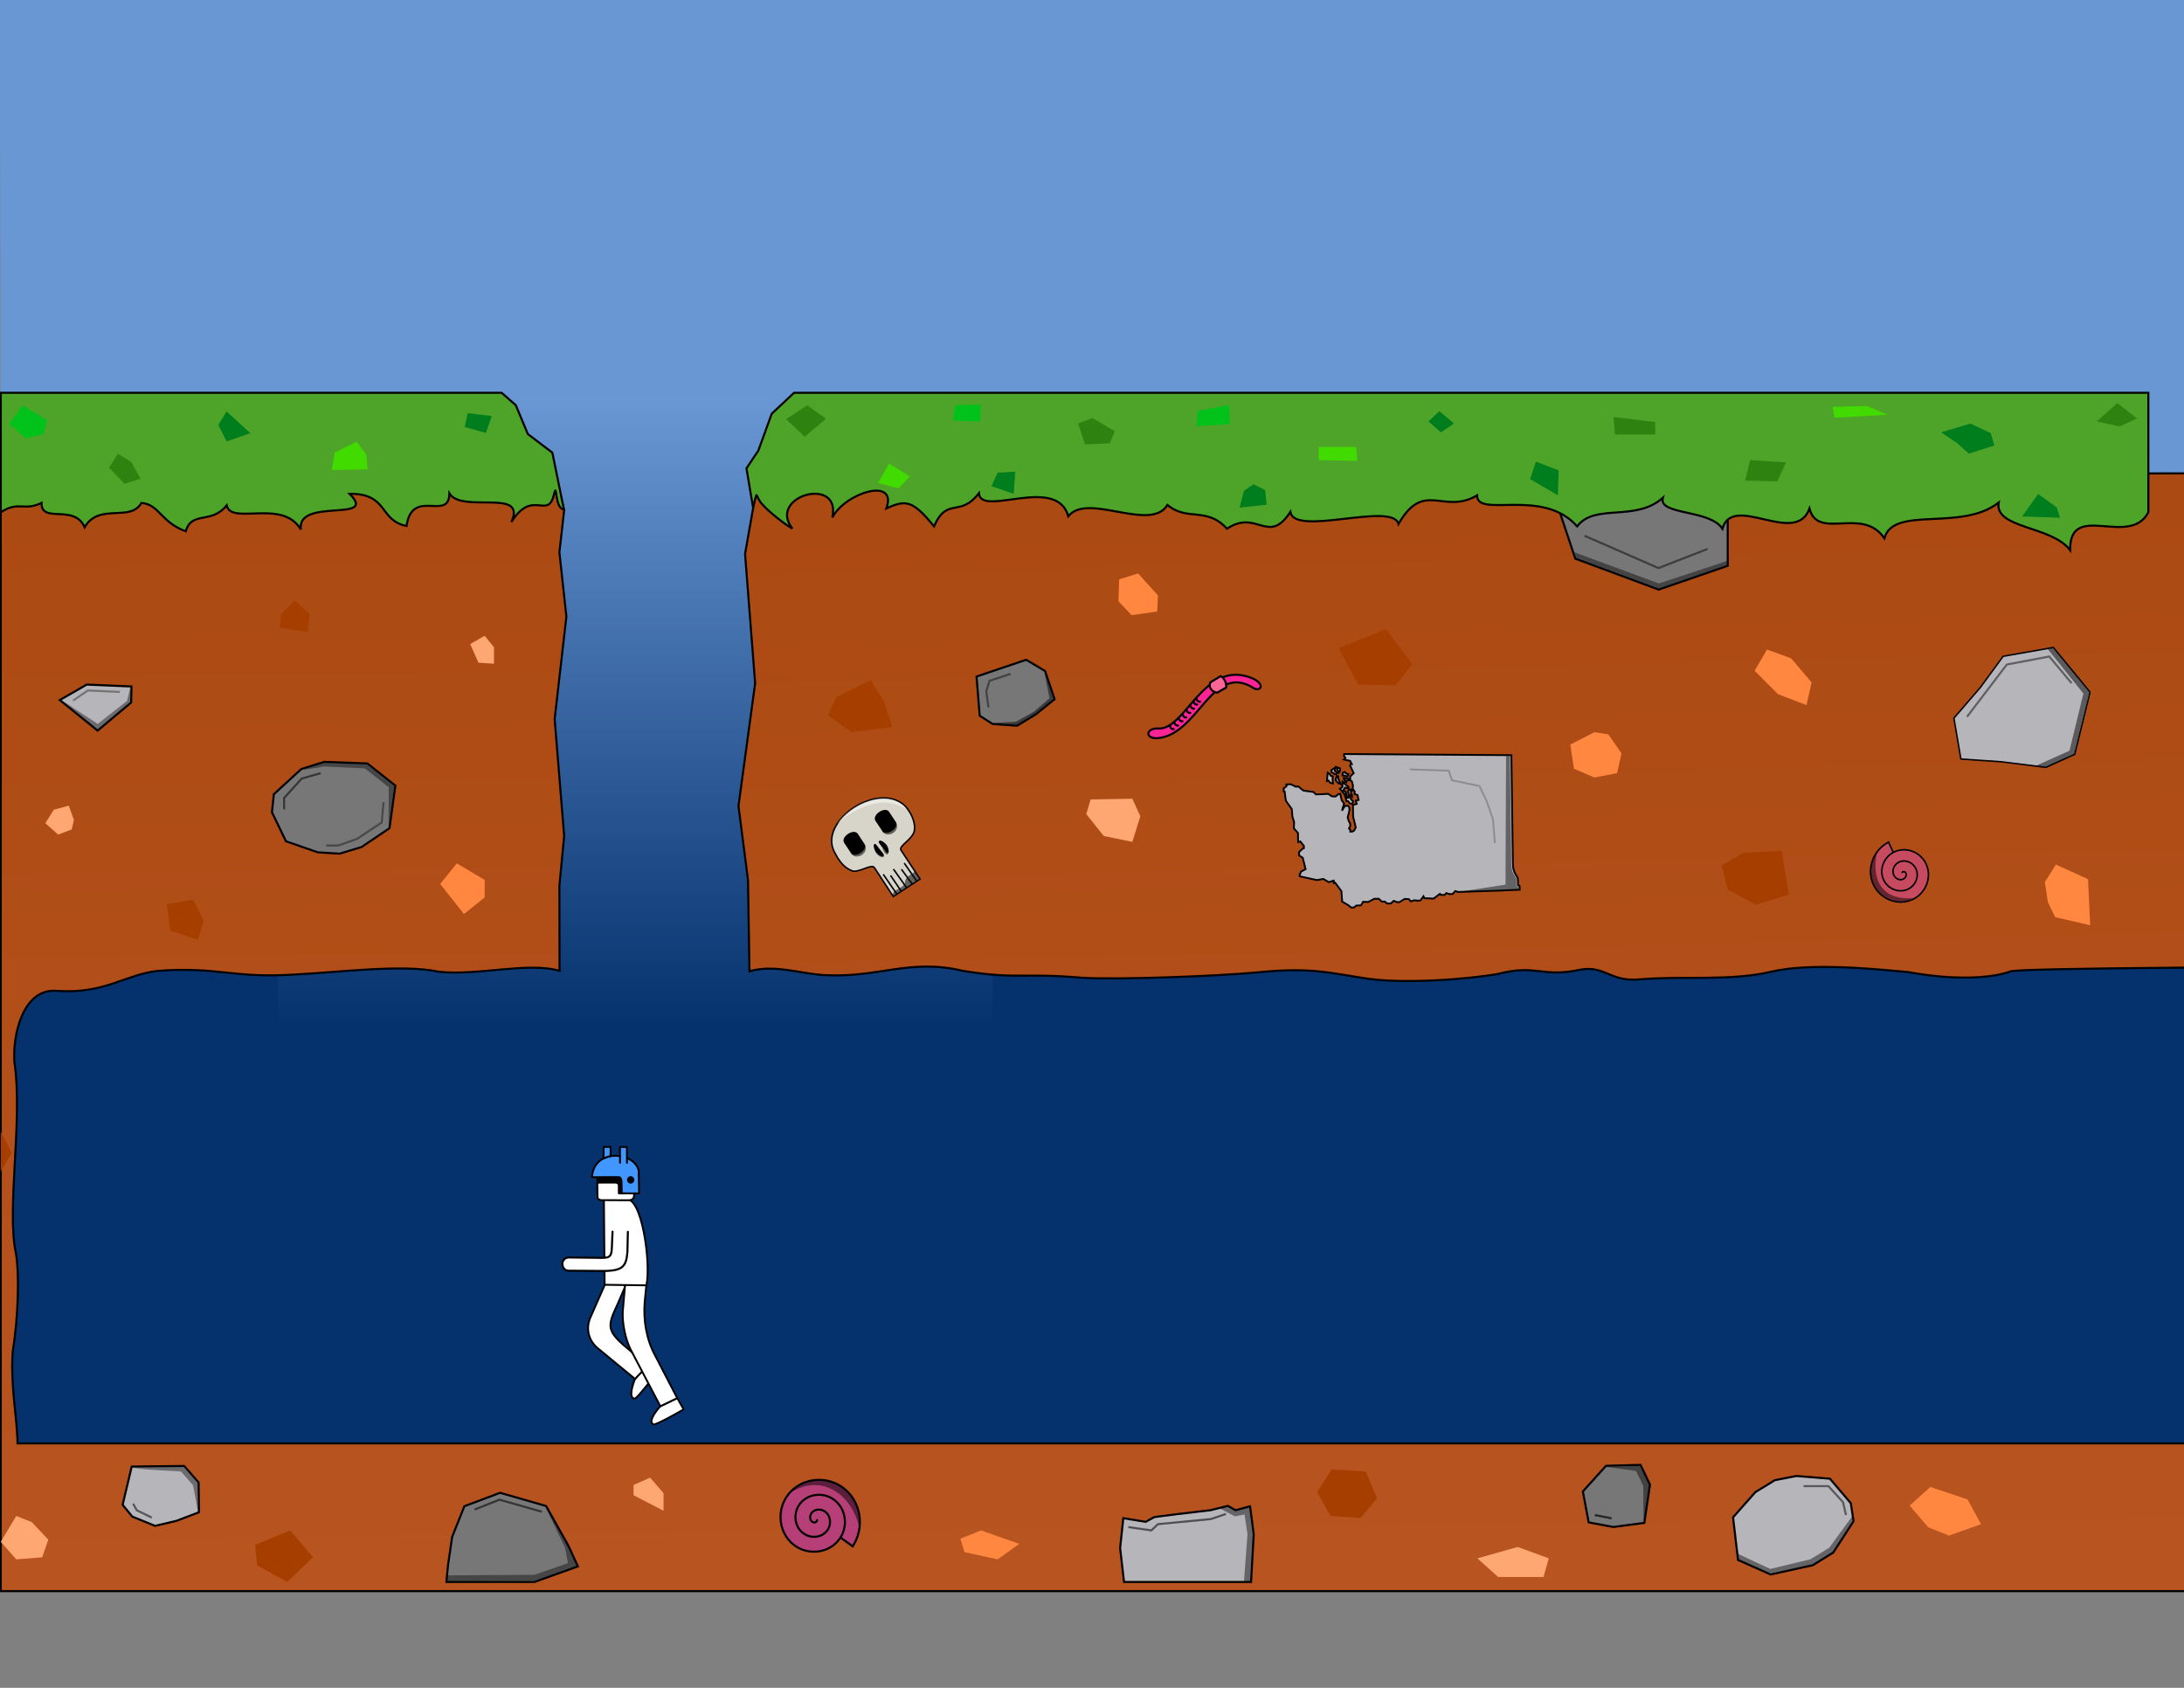 <?xml version="1.0" encoding="UTF-8" standalone="no"?>
<!-- Created with Inkscape (http://www.inkscape.org/) -->

<svg
   xmlns:dc="http://purl.org/dc/elements/1.1/"
   xmlns:cc="http://creativecommons.org/ns#"
   xmlns:rdf="http://www.w3.org/1999/02/22-rdf-syntax-ns#"
   xmlns:svg="http://www.w3.org/2000/svg"
   xmlns="http://www.w3.org/2000/svg"
   xmlns:xlink="http://www.w3.org/1999/xlink"
   xmlns:sodipodi="http://sodipodi.sourceforge.net/DTD/sodipodi-0.dtd"
   xmlns:inkscape="http://www.inkscape.org/namespaces/inkscape"
   width="792pt"
   height="612pt"
   id="svg4591"
   version="1.1"
   inkscape:version="0.48.3.1 r9886"
   sodipodi:docname="tut17.svg"
   inkscape:export-filename="C:\Users\Nate\Documents\Java\workspace\offworld-android\raw\tut-progress\tut16.png"
   inkscape:export-xdpi="186.18182"
   inkscape:export-ydpi="186.18182">
  <rect width="100%" height="100%" fill="#808080" stroke="none"/>
  <defs
     id="defs4593">
    <linearGradient
       id="linearGradient4077">
      <stop
         id="stop4079"
         offset="0"
         style="stop-color:#000000;stop-opacity:1;" />
      <stop
         id="stop4081"
         offset="1"
         style="stop-color:#05326d;stop-opacity:1;" />
    </linearGradient>
    <linearGradient
       id="linearGradient7586">
      <stop
         style="stop-color:#bf6530;stop-opacity:1;"
         offset="0"
         id="stop7588" />
      <stop
         style="stop-color:#ad5220;stop-opacity:1;"
         offset="1"
         id="stop7590" />
    </linearGradient>
    <linearGradient
       id="linearGradient7574">
      <stop
         style="stop-color:#b85420;stop-opacity:1;"
         offset="0"
         id="stop7576" />
      <stop
         style="stop-color:#ab4912;stop-opacity:1;"
         offset="1"
         id="stop7578" />
    </linearGradient>
    <linearGradient
       id="linearGradient7046">
      <stop
         style="stop-color:#6997d3;stop-opacity:1;"
         offset="0"
         id="stop7060" />
      <stop
         style="stop-color:#05326d;stop-opacity:1;"
         offset="1"
         id="stop7050" />
    </linearGradient>
    <linearGradient
       inkscape:collect="always"
       xlink:href="#linearGradient7046"
       id="linearGradient7070"
       x1="182.503"
       y1="182.574"
       x2="412.052"
       y2="180.34"
       gradientUnits="userSpaceOnUse"
       gradientTransform="matrix(-0.046,1.318,-4.213,-0.014,1091.648,-44.399)" />
    <linearGradient
       gradientTransform="translate(-0.158,-1.61)"
       inkscape:collect="always"
       xlink:href="#linearGradient7574-1"
       id="linearGradient7580-5"
       x1="526.03"
       y1="766.414"
       x2="520.53"
       y2="193.382"
       gradientUnits="userSpaceOnUse" />
    <linearGradient
       id="linearGradient7574-1">
      <stop
         style="stop-color:#b85420;stop-opacity:1;"
         offset="0"
         id="stop7576-8" />
      <stop
         style="stop-color:#ab4912;stop-opacity:1;"
         offset="1"
         id="stop7578-3" />
    </linearGradient>
    <linearGradient
       gradientTransform="translate(44.39,-1.61)"
       inkscape:collect="always"
       xlink:href="#linearGradient7574-1"
       id="linearGradient7592-6"
       x1="697.174"
       y1="766.414"
       x2="684.869"
       y2="193.673"
       gradientUnits="userSpaceOnUse" />
    <linearGradient
       id="linearGradient5883">
      <stop
         style="stop-color:#b85420;stop-opacity:1;"
         offset="0"
         id="stop5885" />
      <stop
         style="stop-color:#ab4912;stop-opacity:1;"
         offset="1"
         id="stop5887" />
    </linearGradient>
    <linearGradient
       inkscape:collect="always"
       xlink:href="#linearGradient7046-7"
       id="linearGradient7070-1"
       x1="388.94"
       y1="182.533"
       x2="493.901"
       y2="181.463"
       gradientUnits="userSpaceOnUse"
       gradientTransform="matrix(-0.046,1.318,-4.213,-0.014,1155.648,-24.399)" />
    <linearGradient
       id="linearGradient7046-7">
      <stop
         style="stop-color:#6997d3;stop-opacity:1;"
         offset="0"
         id="stop7060-4" />
      <stop
         style="stop-color:#05326d;stop-opacity:1;"
         offset="1"
         id="stop7050-0" />
    </linearGradient>
    <radialGradient
       inkscape:collect="always"
       xlink:href="#linearGradient7574-1"
       id="radialGradient4065"
       cx="1590.573"
       cy="757.327"
       fx="1590.573"
       fy="757.327"
       r="134.375"
       gradientTransform="matrix(1.067,-0.009,0.002,0.273,-12.271,545.094)"
       gradientUnits="userSpaceOnUse" />
    <linearGradient
       inkscape:collect="always"
       xlink:href="#linearGradient4077"
       id="linearGradient4083"
       x1="1455.5"
       y1="769.243"
       x2="1456"
       y2="697.825"
       gradientUnits="userSpaceOnUse" />
  </defs>
  <sodipodi:namedview
     inkscape:document-units="in"
     pagecolor="#ffffff"
     bordercolor="#666666"
     borderopacity="1.0"
     inkscape:pageopacity="0.0"
     inkscape:pageshadow="2"
     inkscape:zoom="0.1767767"
     inkscape:cx="3012.1441"
     inkscape:cy="464.04668"
     inkscape:current-layer="layer2"
     id="namedview4595"
     showgrid="false"
     inkscape:window-width="1920"
     inkscape:window-height="1138"
     inkscape:window-x="-8"
     inkscape:window-y="-8"
     inkscape:window-maximized="1"
     showguides="true"
     inkscape:guide-bbox="true"
     inkscape:snap-nodes="true"
     inkscape:snap-to-guides="true">
    <inkscape:grid
       type="xygrid"
       id="grid7038" />
    <sodipodi:guide
       orientation="0,1"
       position="1785.091,-4.243"
       id="guide4047" />
    <sodipodi:guide
       orientation="1,0"
       position="1828.578,140.714"
       id="guide4049" />
    <sodipodi:guide
       orientation="0,1"
       position="1429,66.5"
       id="guide4051" />
    <sodipodi:guide
       orientation="1,0"
       position="0.375,33.875"
       id="guide4053" />
    <sodipodi:guide
       orientation="0,1"
       position="2464.25,300"
       id="guide4085" />
    <sodipodi:guide
       orientation="0,1"
       position="2485,539.25"
       id="guide4087" />
  </sodipodi:namedview>
  <g
     inkscape:label="Layer 1"
     inkscape:groupmode="layer"
     id="layer1"
     style="display:inline">
    <path
       style="fill:#6997d3;fill-opacity:1;fill-rule:nonzero;stroke:none;display:inline"
       d="M 1828.855,-432.285 -0.855,-432.534 0.501,327.112 1828.855,328.534 z"
       id="path7044-9"
       inkscape:connector-curvature="0"
       sodipodi:nodetypes="ccccc" />
    <path
       style="fill:#05326d;fill-opacity:1;fill-rule:nonzero;stroke:none;display:inline"
       d="M 1828.855,326.611 5.145,326.466 6.497,768.706 1828.855,769.534 z"
       id="path7044-9-8"
       inkscape:connector-curvature="0"
       sodipodi:nodetypes="ccccc" />
    <path
       style="fill:url(#linearGradient7070);fill-opacity:1;fill-rule:nonzero;stroke:none"
       d="m 479.943,-11.215 -345.71,-0.249 0.256,759.646 345.453,1.422 z"
       id="path7044"
       inkscape:connector-curvature="0"
       sodipodi:nodetypes="ccccc" />
    <g
       style="display:inline"
       id="g5934"
       transform="matrix(1.757,0,0,1.757,-504.964,-509.248)">
      <path
         sodipodi:nodetypes="csccc"
         inkscape:connector-curvature="0"
         id="path3040-0-4"
         d="m 462.115,669.368 c 0,0 -2.179,5.281 -0.029,5.296 0.709,0.005 6.205,-7.319 6.205,-7.319 l -2.797,-1.991 z"
         style="fill:#ffffff;fill-opacity:1;stroke:#000000;stroke-width:0.51px;stroke-linecap:round;stroke-linejoin:round;stroke-opacity:1;display:inline" />
      <path
         sodipodi:nodetypes="cccccccc"
         inkscape:connector-curvature="0"
         id="path3928-1"
         d="m 453.822,643.408 -3.823,8.671 c -0.999,1.955 -1.481,5.654 1.658,8.543 l 10.486,8.637 3.534,-3.636 -4.648,-3.949 c -6.878,-5.641 -6.64,-6.628 -3.628,-13.083 l 2.193,-5.097"
         style="fill:#ffffff;fill-opacity:1;stroke:#000000;stroke-width:0.51px;stroke-linecap:butt;stroke-linejoin:round;stroke-opacity:1;display:inline" />
      <path
         sodipodi:nodetypes="csccc"
         inkscape:connector-curvature="0"
         id="path3040-4-9"
         d="m 469.129,676.773 c 0,0 -3.849,4.14 -1.884,5.011 0.649,0.287 8.3,-4.14 8.3,-4.14 l -1.784,-3.107 z"
         style="fill:#ffffff;fill-opacity:1;stroke:#000000;stroke-width:0.51px;stroke-linecap:round;stroke-linejoin:round;stroke-opacity:1;display:inline" />
      <path
         sodipodi:nodetypes="cccccccc"
         inkscape:connector-curvature="0"
         id="path3928-4-1"
         d="m 459.42,643.39 -0.639,7.356 c -0.151,2.984 0.644,7.583 2.266,10.617 l 8.074,15.422 4.648,-2.238 -6.076,-11.714 c -2.392,-4.369 -3.288,-9.723 -2.881,-14.72 l 0.458,-4.605"
         style="fill:#ffffff;fill-opacity:1;stroke:#000000;stroke-width:0.51px;stroke-linecap:butt;stroke-linejoin:round;stroke-opacity:1;display:inline" />
      <path
         sodipodi:nodetypes="cccc"
         inkscape:connector-curvature="0"
         id="path3925-0-8-4-7"
         d="m 459.545,619.855 c 4.447,-1.041 7.046,17.301 5.755,23.656 l -11.506,-0.147 -0.205,-23.622"
         style="fill:#ffffff;fill-opacity:1;stroke:#000000;stroke-width:0.51px;stroke-linecap:butt;stroke-linejoin:miter;stroke-opacity:1;display:inline" />
      <path
         sodipodi:nodetypes="ccccccc"
         inkscape:connector-curvature="0"
         id="path3893-5"
         d="m 451.756,613.906 0.064,4.973 c -0.069,1.53 1.312,1.148 2.471,1.195 l 5.794,0.032 c 2.125,0.075 1.744,-1.269 1.817,-1.891 l -1.57,-5.983 -7.396,0.128"
         style="fill:#ffffff;fill-opacity:1;stroke:#000000;stroke-width:0.51px;stroke-linecap:butt;stroke-linejoin:round;stroke-opacity:1;display:inline" />
      <path
         sodipodi:nodetypes="cccccccc"
         inkscape:connector-curvature="0"
         id="path3902-7"
         d="m 451.888,613.769 -0.022,1.488 4.801,-0.022 c 0.451,-0.045 0.902,0.225 1.014,0.609 l 0.013,2.35 1.555,0.003 -0.103,-5.35 -7.326,0.158"
         style="fill:#000000;fill-opacity:1;stroke:#000000;stroke-width:0.51px;stroke-linecap:butt;stroke-linejoin:round;stroke-opacity:1;display:inline" />
      <path
         sodipodi:nodetypes="ccccccc"
         inkscape:connector-curvature="0"
         id="path3090-6"
         d="m 463.169,612.009 0.112,6.2 -4.766,-0.016 -0.061,-2.682 c 0.1,-2.113 -1.011,-1.713 -0.895,-1.781 l -7.264,0.019 c 0.633,-8.282 11.96,-6.812 12.875,-1.74 z"
         style="fill:#4296ff;fill-opacity:1;stroke:#000000;stroke-width:0.51px;stroke-linecap:butt;stroke-linejoin:round;stroke-opacity:1;display:inline" />
      <path
         transform="matrix(0.51,0,0,0.51,425.425,355.777)"
         d="m 71.5,507.3 a 1.812,1.812 0 1 1 -3.625,0 1.812,1.812 0 1 1 3.625,0 z"
         sodipodi:ry="1.8125"
         sodipodi:rx="1.8125"
         sodipodi:cy="507.29968"
         sodipodi:cx="69.6875"
         id="path3860-1"
         style="opacity:0.979;fill:#000000;fill-opacity:1;stroke:#000000;stroke-width:0.3;stroke-linecap:butt;stroke-linejoin:round;stroke-miterlimit:4;stroke-opacity:1;stroke-dasharray:none;display:inline"
         sodipodi:type="arc" />
      <path
         sodipodi:nodetypes="cccccc"
         inkscape:connector-curvature="0"
         id="path3866-8"
         d="m 453.517,608.576 0.005,-3.14 1.897,-0.016 0.018,2.527 c -0.925,0.171 -1.326,0.399 -1.919,0.629 z"
         style="fill:#4296ff;fill-opacity:1;stroke:#000000;stroke-width:0.51px;stroke-linecap:butt;stroke-linejoin:round;stroke-opacity:1;display:inline" />
      <path
         sodipodi:nodetypes="cccc"
         inkscape:connector-curvature="0"
         id="path3866-7-9"
         d="m 458.025,609.983 0,-4.539 1.897,-0.016 0.022,4.572"
         style="fill:#4296ff;fill-opacity:1;stroke:#000000;stroke-width:0.51px;stroke-linecap:butt;stroke-linejoin:round;stroke-opacity:1;display:inline" />
      <path
         sodipodi:nodetypes="cccccccc"
         inkscape:connector-curvature="0"
         id="path3928-9-8-5-6-4"
         d="m 455.97,628.747 -0.195,4.531 c -0.115,2.713 -0.85,2.743 -4.04,2.657 l -7.934,-0.091 c -2.316,0.243 -2.033,3.557 0.009,3.65 l 8.125,0.052 c 6.727,0.185 7.77,-0.914 8.128,-5.18 l 0.124,-5.578"
         style="fill:#ffffff;fill-opacity:1;stroke:#000000;stroke-width:0.562px;stroke-linecap:round;stroke-linejoin:round;stroke-opacity:1;display:inline" />
    </g>
    <g
       id="g6703"
       transform="translate(-342.709,-732.865)">
      <path
         sodipodi:nodetypes="csccc"
         inkscape:connector-curvature="0"
         id="path3040-0-4-1"
         d="m 89.815,169.365 c 0,0 -3.828,9.279 -0.051,9.305 1.247,0.009 10.902,-12.859 10.902,-12.859 l -4.915,-3.498 z"
         style="fill:#ffffff;fill-opacity:1;stroke:#000000;stroke-width:0.896px;stroke-linecap:round;stroke-linejoin:round;stroke-opacity:1;display:inline" />
      <path
         sodipodi:nodetypes="cccccccc"
         inkscape:connector-curvature="0"
         id="path3928-1-7"
         d="m 75.244,123.751 -6.718,15.236 c -1.755,3.435 -2.603,9.935 2.913,15.012 l 18.426,15.177 6.209,-6.389 -8.167,-6.939 C 75.822,145.935 76.24,144.201 81.532,132.858 l 3.854,-8.957"
         style="fill:#ffffff;fill-opacity:1;stroke:#000000;stroke-width:0.896px;stroke-linecap:butt;stroke-linejoin:round;stroke-opacity:1;display:inline" />
      <path
         sodipodi:nodetypes="csccc"
         inkscape:connector-curvature="0"
         id="path3040-4-9-1"
         d="m 102.141,182.378 c 0,0 -6.763,7.275 -3.31,8.805 1.14,0.505 14.584,-7.274 14.584,-7.274 l -3.135,-5.459 z"
         style="fill:#ffffff;fill-opacity:1;stroke:#000000;stroke-width:0.896px;stroke-linecap:round;stroke-linejoin:round;stroke-opacity:1;display:inline" />
      <path
         sodipodi:nodetypes="cccccccc"
         inkscape:connector-curvature="0"
         id="path3928-4-1-1"
         d="m 85.08,123.719 -1.123,12.926 c -0.266,5.244 1.132,13.324 3.982,18.656 l 14.188,27.099 8.167,-3.932 -10.676,-20.582 c -4.203,-7.676 -5.777,-17.084 -5.061,-25.864 l 0.804,-8.092"
         style="fill:#ffffff;fill-opacity:1;stroke:#000000;stroke-width:0.896px;stroke-linecap:butt;stroke-linejoin:round;stroke-opacity:1;display:inline" />
      <path
         sodipodi:nodetypes="cccc"
         inkscape:connector-curvature="0"
         id="path3925-0-8-4-7-5"
         d="m 85.299,82.367 c 4.964,-1.218 6.476,31.01 10.112,41.566 l -20.217,-0.258 0.454,-40.895"
         style="fill:#ffffff;fill-opacity:1;stroke:#000000;stroke-width:0.896px;stroke-linecap:butt;stroke-linejoin:miter;stroke-opacity:1;display:inline" />
      <path
         sodipodi:nodetypes="ccccc"
         inkscape:connector-curvature="0"
         id="path3893-5-2"
         d="m 71.615,71.914 c -0.361,14.337 1.763,10.824 14.634,10.895 3.735,0.132 3.064,-2.23 3.192,-3.323 L 86.682,68.973 73.687,69.197"
         style="fill:#ffffff;fill-opacity:1;stroke:#000000;stroke-width:0.896px;stroke-linecap:butt;stroke-linejoin:round;stroke-opacity:1;display:inline" />
      <path
         sodipodi:nodetypes="cccccccc"
         inkscape:connector-curvature="0"
         id="path3902-7-7"
         d="m 71.847,71.673 -0.04,2.614 8.436,-0.04 c 0.792,-0.079 1.584,0.396 1.782,1.069 l 0.023,4.129 2.733,0.005 -0.181,-9.401 -12.872,0.277"
         style="fill:#000000;fill-opacity:1;stroke:#000000;stroke-width:0.896px;stroke-linecap:butt;stroke-linejoin:round;stroke-opacity:1;display:inline" />
      <path
         sodipodi:nodetypes="ccccccc"
         inkscape:connector-curvature="0"
         id="path3090-6-6"
         d="m 91.667,68.581 0.196,10.895 -8.374,-0.028 -0.108,-4.713 c 0.175,-3.713 -1.776,-3.01 -1.572,-3.129 l -12.764,0.033 C 70.157,57.087 90.059,59.669 91.667,68.581 z"
         style="fill:#db28f3;fill-opacity:1;stroke:#000000;stroke-width:0.896px;stroke-linecap:butt;stroke-linejoin:round;stroke-opacity:1;display:inline" />
      <path
         transform="matrix(0.896,0,0,0.896,25.347,-381.645)"
         d="m 71.5,507.3 a 1.812,1.812 0 1 1 -3.625,0 1.812,1.812 0 1 1 3.625,0 z"
         sodipodi:ry="1.8125"
         sodipodi:rx="1.8125"
         sodipodi:cy="507.29968"
         sodipodi:cx="69.6875"
         id="path3860-1-1"
         style="opacity:0.979;fill:#000000;fill-opacity:1;stroke:#000000;stroke-width:0.3;stroke-linecap:butt;stroke-linejoin:round;stroke-miterlimit:4;stroke-opacity:1;stroke-dasharray:none;display:inline"
         sodipodi:type="arc" />
      <path
         sodipodi:nodetypes="cccccc"
         inkscape:connector-curvature="0"
         id="path3866-8-4"
         d="m 74.709,62.549 0.009,-5.517 3.333,-0.028 0.032,4.44 c -1.626,0.3 -2.329,0.701 -3.372,1.105 z"
         style="fill:#db28f3;fill-opacity:1;stroke:#000000;stroke-width:0.896px;stroke-linecap:butt;stroke-linejoin:round;stroke-opacity:1;display:inline" />
      <path
         sodipodi:nodetypes="cccc"
         inkscape:connector-curvature="0"
         id="path3866-7-9-2"
         d="m 82.629,65.021 0,-7.976 3.333,-0.028 0.04,8.033"
         style="fill:#db28f3;fill-opacity:1;stroke:#000000;stroke-width:0.896px;stroke-linecap:butt;stroke-linejoin:round;stroke-opacity:1;display:inline" />
      <path
         sodipodi:nodetypes="cccccccc"
         inkscape:connector-curvature="0"
         id="path3928-9-8-5-6-4-3"
         d="m 79.833,95.956 0.065,7.351 c -0.201,4.768 -0.476,5.634 -6.08,5.483 l -15.365,-0.161 c -4.069,0.427 -3.572,5.436 0.016,5.598 l 14.276,0.091 c 11.82,0.324 12.024,-1.605 12.653,-9.102 l 0.218,-9.801"
         style="fill:#ffffff;fill-opacity:1;stroke:#000000;stroke-width:0.987px;stroke-linecap:round;stroke-linejoin:round;stroke-opacity:1;display:inline" />
      <path
         sodipodi:nodetypes="cc"
         inkscape:connector-curvature="0"
         id="path6601"
         d="m 76.262,92.266 c -3.792,2.306 -3.167,8.137 0,8.905"
         style="fill:#ffffff;fill-opacity:1;stroke:#000000;stroke-width:1px;stroke-linecap:butt;stroke-linejoin:miter;stroke-opacity:1" />
    </g>
  </g>
  <g
     inkscape:groupmode="layer"
     id="layer2"
     inkscape:label="walls"
     style="display:inline">
    <path
       style="fill:url(#linearGradient4083);fill-opacity:1;stroke:none"
       d="M 1308,768.743 1307.5,678 l 301,0.5 4,89.743 z"
       id="path4067"
       inkscape:connector-curvature="0"
       sodipodi:nodetypes="ccccc" />
    <path
       style="fill:url(#linearGradient7580-5);fill-opacity:1;stroke:#000000;stroke-width:0.99;stroke-linecap:butt;stroke-linejoin:miter;stroke-miterlimit:4;stroke-opacity:1;stroke-dasharray:none"
       d="m 265.942,218.741 6.833,28.02 -2.295,20.267 3.374,31.095 -5.678,49.521 4.607,56.431 -2.303,24.185 0.078,41.131 c -14.98,-4.566 -39.635,2.525 -58.483,0.382 -17.377,-3.74 -48.436,0.323 -68.462,1.29 -31.248,2.178 -37.727,-3.922 -67.462,-1.672 -15.79,1.814 -25.47,11.25 -48.56,9.663 -16.368,-1.534 -21.56,21.03 -20.624,34.405 4.199,28.058 -3.983,71.376 0.792,92.812 1.583,9.378 1.152,30.273 -1.583,46.85 -1.248,16.891 2.111,31.845 2.303,44.705 l 1310.523,0 16.231,-3.286 14.463,0.426 12.37,-4.034 21.138,-2.434 0.189,9.883 3.092,13.432 -1.454,12.466 1.273,13.983 10.636,16.741 0.886,14.241 -1397.453,3e-5 0,-549.018 z"
       id="path4662"
       inkscape:connector-curvature="0"
       sodipodi:nodetypes="cccccccccccccccccccccccccccccc"
       inkscape:export-filename="C:\Users\Nate\Documents\Java\workspace\offworld-android\raw\tut-progress\path3973.png"
       inkscape:export-xdpi="370.55069"
       inkscape:export-ydpi="370.55069" />
    <path
       style="fill:url(#linearGradient7592-6);fill-opacity:1;stroke:#000000;stroke-width:1px;stroke-linecap:butt;stroke-linejoin:miter;stroke-opacity:1"
       d="m 2635.075,465 c -21.114,4.941 -1639.832,-1.461 -1662.88,4.6 -9.134,3.406 -27.124,4.471 -49.695,0.344 -13.822,-1.21 -46.753,-4.852 -66.581,-0.056 -19.56,4.528 -41.457,1.778 -63.242,3.602 -14.102,1.32 -16.381,-6.669 -28.282,-4.75 -18.802,4.162 -21.372,-2.775 -40.086,2.119 -13.508,2.42 -46.776,5.286 -65.971,1.831 -16.202,-2.443 -25.104,-5.155 -50.836,-2.543 -19.578,1.823 -67.411,3.602 -84.398,2.547 -29.367,-2.495 -30.989,0.919 -57.477,-3.303 -26.008,-6.238 -40.819,3.632 -67.691,2 -11.229,-0.768 -23.974,-5.25 -35.551,-1.807 l -0.716,-44.203 -4.607,-35.701 8.062,-59.31 -4.874,-62.575 6.675,-37.955 2735.149,-3.944 -20.117,14.96 -47.117,5.96 -46.234,25.921 -60.469,11.841 -76.938,5.683 -53.875,21.365 -23.75,30.73 -53.5,35.46 -36,38.728 z"
       id="path4664"
       inkscape:connector-curvature="0"
       sodipodi:nodetypes="ccccccccccccccccccccccccccccc"
       inkscape:export-filename="C:\Users\Nate\Documents\Java\workspace\offworld-android\raw\tut-progress\path3973.png"
       inkscape:export-xdpi="370.55069"
       inkscape:export-ydpi="370.55069" />
    <path
       style="fill:#4ea429;fill-opacity:1;stroke:#000000;stroke-width:1px;stroke-linecap:butt;stroke-linejoin:miter;stroke-opacity:1"
       d="m 272.651,246.232 c -4.548,-0.263 -3.218,-13.417 -4.672,-7.683 -2.935,13.452 -10.32,-2.787 -20.73,13.82 7.769,-16.607 -23.962,-3.963 -29.943,-13.82 -0.16,13.839 -18.07,-3.08 -20.73,15.759 -13.597,-2.839 -8.557,-15.692 -27.554,-15.582 14.252,14.251 -25.636,1.529 -23.563,17.27 -8.829,-15.124 -33.778,-1.829 -35.857,-11.704 -7.347,9.357 -16.929,2.476 -19.776,12.582 -12.195,-4.49 -12.752,-12.994 -21.447,-13.734 -5.428,9.508 -20.525,-0.233 -27.453,11.775 -5.044,-11.544 -21.027,-1.491 -20.821,-11.785 -8.598,4.16 -10.887,-1.15 -19.734,4.51 l 0,-57.75 242.168,0 6.846,5.978 5.846,13.996 11.837,8.966 z"
       id="path4666"
       inkscape:connector-curvature="0"
       sodipodi:nodetypes="ccccccccccccccccccc"
       inkscape:export-filename="C:\Users\Nate\Documents\Java\workspace\offworld-android\raw\tut-progress\path3973.png"
       inkscape:export-xdpi="370.55069"
       inkscape:export-ydpi="370.55069" />
    <g
       id="g9465"
       transform="translate(44.548,0)">
      <path
         sodipodi:nodetypes="ccccccccc"
         inkscape:connector-curvature="0"
         id="path5786-3"
         d="m 763.195,195.217 27.64,43.763 0,34.55 -33.398,11.517 -40.308,-14.972 -9.213,-27.64 12.668,-20.73 10.365,-17.275 z"
         style="fill:#777777;fill-opacity:1;stroke:#000000;stroke-width:1px;stroke-linecap:butt;stroke-linejoin:miter;stroke-opacity:1" />
      <path
         sodipodi:nodetypes="ccc"
         inkscape:connector-curvature="0"
         id="path4003"
         d="m 721.592,259.015 35.75,15.625 23.75,-9.25"
         style="fill:none;stroke:#000000;stroke-width:1px;stroke-linecap:butt;stroke-linejoin:miter;stroke-opacity:0.487" />
      <path
         sodipodi:nodetypes="ccccccc"
         inkscape:connector-curvature="0"
         id="path4144"
         d="m 717.53,269.7 -0.916,-2.723 40.95,15.109 32.857,-10.868 -0.076,1.979 -32.738,11.378 z"
         style="fill:#000000;fill-opacity:0.429;stroke:none" />
    </g>
    <path
       style="fill:#4ea429;fill-opacity:1;stroke:#000000;stroke-width:1px;stroke-linecap:butt;stroke-linejoin:miter;stroke-opacity:1"
       d="m 1038.759,189.89 -654.82,0 -10.794,10.131 -6.458,17.793 -5.751,8.601 3.16,18.847 c 2.568,-9.197 0.787,-5.896 4.039,-1.967 3.401,4.108 11.804,10.519 14.973,12.23 -12.309,-15.767 23.883,-25.783 19.324,-5.3 6.133,-11.973 31.765,-19.945 26.148,-4.418 9.347,-4.277 12.694,-4.054 23.041,8.668 6.4,-14.589 12.301,-3.928 21.701,-16.017 0.82,11.874 37.64,-9.001 43.21,11.123 9.4,-11.741 39.801,8.019 47.951,-5.471 9.597,8.089 18.944,0.678 28.791,11.517 14.472,-9.723 19.943,8.305 30.665,-8.168 1.668,12.205 49.586,-5.09 52.255,5.865 12.418,-21.607 21.586,-4.213 38.005,-13.82 -0.127,11.241 31.746,-4.019 48.369,14.971 8.57,-11.357 28.14,-1.963 41.46,-13.82 -2.403,8.491 22.694,5.481 28.791,14.972 4.989,-17.607 35.352,8.853 42.091,-9.754 4.115,15.642 25.606,-1.282 36.221,14.361 4.426,-16.008 37.103,-3.017 55.279,-17.275 -2.233,12.678 25.533,11.105 34.55,23.033 -0.425,-24.106 28.723,-0.962 37.798,-18.319 z"
       id="path4664-5"
       inkscape:connector-curvature="0"
       sodipodi:nodetypes="ccccccscccccccccccccccccccc"
       inkscape:export-filename="C:\Users\Nate\Documents\Java\workspace\offworld-android\raw\tut-progress\path3973.png"
       inkscape:export-xdpi="370.55069"
       inkscape:export-ydpi="370.55069" />
    <g
       id="g7278"
       transform="translate(-9.158,4.89)"
       inkscape:export-filename="C:\Users\Nate\Documents\Java\workspace\offworld-android\raw\tut-progress\path3973.png"
       inkscape:export-xdpi="370.55069"
       inkscape:export-ydpi="370.55069">
      <path
         d="m 403.935,729.733 c 0.864,0.669 -0.476,1.495 -1.112,1.436 -1.725,-0.159 -2.268,-2.274 -1.76,-3.661 0.908,-2.481 3.999,-3.152 6.209,-2.084 3.243,1.566 4.058,5.747 2.409,8.758 -2.198,4.013 -7.502,4.973 -11.306,2.733 -4.787,-2.819 -5.893,-9.261 -3.057,-13.855 3.435,-5.563 11.022,-6.816 16.403,-3.381 6.341,4.049 7.741,12.785 3.705,18.952 -4.66,7.12 -14.548,8.667 -21.5,4.029 -7.9,-5.27 -9.594,-16.311 -4.353,-24.049 5.879,-8.68 18.076,-10.521 26.598,-4.677 9.461,6.488 11.449,19.84 5.001,29.146"
         sodipodi:t0="0"
         sodipodi:argument="-18.190647"
         sodipodi:radius="21.799154"
         sodipodi:revolution="3"
         sodipodi:expansion="1"
         sodipodi:cy="729.73303"
         sodipodi:cx="403.93475"
         id="path7274"
         style="fill:#b63f77;fill-opacity:1;stroke:#000000;stroke-width:1px;stroke-linecap:butt;stroke-linejoin:miter;stroke-opacity:1"
         sodipodi:type="spiral" />
      <path
         sodipodi:nodetypes="cc"
         inkscape:connector-curvature="0"
         id="path7276"
         d="m 421.816,742.945 -6.449,-4.613"
         style="fill:none;stroke:#000000;stroke-width:1px;stroke-linecap:butt;stroke-linejoin:miter;stroke-opacity:1" />
    </g>
    <g
       id="g7308"
       transform="matrix(0.752,0,0,0.752,634.046,121.427)"
       inkscape:export-filename="C:\Users\Nate\Documents\Java\workspace\offworld-android\raw\tut-progress\path3973.png"
       inkscape:export-xdpi="370.55069"
       inkscape:export-ydpi="370.55069">
      <path
         transform="matrix(-0.87,-0.493,0.493,-0.87,371.655,1233.849)"
         d="m 403.935,729.733 c 0.864,0.669 -0.476,1.495 -1.112,1.436 -1.725,-0.159 -2.268,-2.274 -1.76,-3.661 0.908,-2.481 3.999,-3.152 6.209,-2.084 3.243,1.566 4.058,5.747 2.409,8.758 -2.198,4.013 -7.502,4.973 -11.306,2.733 -4.787,-2.819 -5.893,-9.261 -3.057,-13.855 3.435,-5.563 11.022,-6.816 16.403,-3.381 6.341,4.049 7.741,12.785 3.705,18.952 -4.66,7.12 -14.548,8.667 -21.5,4.029 -7.9,-5.27 -9.594,-16.311 -4.353,-24.049 5.879,-8.68 18.076,-10.521 26.598,-4.677 9.461,6.488 11.449,19.84 5.001,29.146"
         sodipodi:t0="0"
         sodipodi:argument="-18.190647"
         sodipodi:radius="21.799154"
         sodipodi:revolution="3"
         sodipodi:expansion="1"
         sodipodi:cy="729.73303"
         sodipodi:cx="403.93475"
         id="path7274-1"
         style="fill:#df4aaf;fill-opacity:0.481;stroke:#000000;stroke-width:1px;stroke-linecap:butt;stroke-linejoin:miter;stroke-opacity:1"
         sodipodi:type="spiral" />
      <path
         sodipodi:nodetypes="cc"
         inkscape:connector-curvature="0"
         id="path7276-1"
         d="m 370.918,379.509 3.337,7.193"
         style="fill:none;stroke:#000000;stroke-width:1px;stroke-linecap:butt;stroke-linejoin:miter;stroke-opacity:1" />
    </g>
    <path
       style="fill:#a63e00;fill-opacity:1;stroke:none"
       d="m 135.96,296.877 6.541,-6.718 7.248,6.718 -0.884,8.662 -13.789,-2.121 z"
       id="path7312"
       inkscape:connector-curvature="0"
       inkscape:export-filename="C:\Users\Nate\Documents\Java\workspace\offworld-android\raw\tut-progress\path3973.png"
       inkscape:export-xdpi="370.55069"
       inkscape:export-ydpi="370.55069" />
    <path
       style="fill:#ffa773;fill-opacity:1;stroke:none"
       d="m 26.005,391.452 -4.066,6.541 6.187,5.48 6.541,-2.475 1.061,-4.596 -2.475,-6.894 z"
       id="path7314"
       inkscape:connector-curvature="0"
       inkscape:export-filename="C:\Users\Nate\Documents\Java\workspace\offworld-android\raw\tut-progress\path3973.png"
       inkscape:export-xdpi="370.55069"
       inkscape:export-ydpi="370.55069" />
    <path
       style="fill:#ff8740;fill-opacity:1;stroke:none"
       d="m 212.842,427.39 8,-10 13.5,8 0,8.5 -10,8 z"
       id="path7336"
       inkscape:connector-curvature="0"
       inkscape:export-filename="C:\Users\Nate\Documents\Java\workspace\offworld-android\raw\tut-progress\path3973.png"
       inkscape:export-xdpi="370.55069"
       inkscape:export-ydpi="370.55069" />
    <path
       style="fill:#ffa773;fill-opacity:1;stroke:none"
       d="m 227.342,311.39 7,-4 4.5,5.5 0,8 -7.5,-0.5 z"
       id="path7340"
       inkscape:connector-curvature="0"
       inkscape:export-filename="C:\Users\Nate\Documents\Java\workspace\offworld-android\raw\tut-progress\path3973.png"
       inkscape:export-xdpi="370.55069"
       inkscape:export-ydpi="370.55069" />
    <path
       style="fill:#a63e00;fill-opacity:1;stroke:none"
       d="m 80.592,437.14 12.75,-2.25 5.25,10.25 -3,9.25 -13.25,-4.5 z"
       id="path7562"
       inkscape:connector-curvature="0"
       inkscape:export-filename="C:\Users\Nate\Documents\Java\workspace\offworld-android\raw\tut-progress\path3973.png"
       inkscape:export-xdpi="370.55069"
       inkscape:export-ydpi="370.55069" />
    <path
       style="fill:#a63e00;fill-opacity:1;stroke:none"
       d="m 404.307,337.005 16.617,-8.132 6.364,9.899 4.243,12.728 -19.799,2.475 -11.314,-8.132 z"
       id="path7568"
       inkscape:connector-curvature="0"
       inkscape:export-filename="C:\Users\Nate\Documents\Java\workspace\offworld-android\raw\tut-progress\path3973.png"
       inkscape:export-xdpi="370.55069"
       inkscape:export-ydpi="370.55069" />
    <path
       style="fill:#ff8740;fill-opacity:1;stroke:none"
       d="m 541.132,280.083 9.192,-2.828 9.546,10.607 -0.354,7.778 -12.374,1.768 -6.364,-6.718 z"
       id="path7570"
       inkscape:connector-curvature="0"
       inkscape:export-filename="C:\Users\Nate\Documents\Java\workspace\offworld-android\raw\tut-progress\path3973.png"
       inkscape:export-xdpi="370.55069"
       inkscape:export-ydpi="370.55069" />
    <path
       style="fill:#ffa773;fill-opacity:1;stroke:none"
       d="m 527.344,386.502 20.152,-0.354 3.889,8.485 -3.889,12.374 -13.789,-2.828 -8.485,-10.607 z"
       id="path7572"
       inkscape:connector-curvature="0"
       inkscape:export-filename="C:\Users\Nate\Documents\Java\workspace\offworld-android\raw\tut-progress\path3973.png"
       inkscape:export-xdpi="370.55069"
       inkscape:export-ydpi="370.55069" />
    <path
       style="fill:#a63e00;fill-opacity:1;stroke:none"
       d="m 647.198,313.317 22.981,-9.192 12.728,16.971 -8.132,10.253 -18.031,-0.354 z"
       id="path7594"
       inkscape:connector-curvature="0"
       inkscape:export-filename="C:\Users\Nate\Documents\Java\workspace\offworld-android\raw\tut-progress\path3973.png"
       inkscape:export-xdpi="370.55069"
       inkscape:export-ydpi="370.55069" />
    <path
       style="fill:#ff8740;fill-opacity:1;stroke:none"
       d="m 770.942,353.975 -11.667,6.01 1.768,11.667 9.899,4.243 10.96,-2.121 2.121,-9.546 -6.364,-9.192 z"
       id="path7596"
       inkscape:connector-curvature="0"
       inkscape:export-filename="C:\Users\Nate\Documents\Java\workspace\offworld-android\raw\tut-progress\path3973.png"
       inkscape:export-xdpi="370.55069"
       inkscape:export-ydpi="370.55069" />
    <path
       style="fill:#ff8740;fill-opacity:1;stroke:none"
       d="m 848.37,324.277 6.01,-10.253 11.667,4.243 9.899,11.667 -2.475,10.96 -13.789,-5.303 z"
       id="path7600"
       inkscape:connector-curvature="0"
       sodipodi:nodetypes="ccccccc"
       inkscape:export-filename="C:\Users\Nate\Documents\Java\workspace\offworld-android\raw\tut-progress\path3973.png"
       inkscape:export-xdpi="370.55069"
       inkscape:export-ydpi="370.55069" />
    <path
       style="fill:#a63e00;fill-opacity:1;stroke:none"
       d="m 843.067,412.312 -10.607,6.01 2.829,11.667 13.789,7.425 15.91,-4.95 -3.535,-21.213 z"
       id="path7602"
       inkscape:connector-curvature="0"
       inkscape:export-filename="C:\Users\Nate\Documents\Java\workspace\offworld-android\raw\tut-progress\path3973.png"
       inkscape:export-xdpi="370.55069"
       inkscape:export-ydpi="370.55069" />
    <path
       style="fill:#ff8740;fill-opacity:1;stroke:none"
       d="m 994.034,417.969 -5.303,8.485 1.414,9.546 3.535,7.425 16.971,3.889 -1.061,-22.274 z"
       id="path7604"
       inkscape:connector-curvature="0"
       inkscape:export-filename="C:\Users\Nate\Documents\Java\workspace\offworld-android\raw\tut-progress\path3973.png"
       inkscape:export-xdpi="370.55069"
       inkscape:export-ydpi="370.55069" />
    <g
       transform="translate(44.39,-1.61)"
       id="g7697"
       inkscape:export-filename="C:\Users\Nate\Documents\Java\workspace\offworld-android\raw\tut-progress\path3973.png"
       inkscape:export-xdpi="370.55069"
       inkscape:export-ydpi="370.55069">
      <path
         sodipodi:nodetypes="cccccc"
         inkscape:connector-curvature="0"
         id="path7606"
         d="m 515.923,353.817 c 13.035,0.47 21.833,-33.514 44.769,-24.454 7.568,3.102 4.196,7.663 -0.045,4.213 -19.539,-10.686 -25.75,23.423 -45.52,24.926 -6.187,0.206 -5.392,-5.156 0.795,-4.685 z"
         style="fill:#ff2496;fill-opacity:1;stroke:#000000;stroke-width:1px;stroke-linecap:butt;stroke-linejoin:miter;stroke-opacity:1" />
      <path
         sodipodi:nodetypes="ccccc"
         inkscape:connector-curvature="0"
         id="path7608"
         d="m 540.812,331.5 c -0.958,2.667 0.771,4.521 3.312,5 L 548.5,334 c 0.229,-2.083 -0.917,-4.729 -2.688,-5.5 z"
         style="fill:#ff6596;fill-opacity:1;stroke:#000000;stroke-width:1px;stroke-linecap:butt;stroke-linejoin:miter;stroke-opacity:1" />
      <path
         sodipodi:nodetypes="cc"
         inkscape:connector-curvature="0"
         id="path7610"
         d="m 521.438,352.312 c -0.333,1.375 1.333,2.062 1.688,1.812"
         style="fill:none;stroke:#000000;stroke-width:0.999;stroke-linecap:round;stroke-linejoin:miter;stroke-miterlimit:4;stroke-opacity:1;stroke-dasharray:none" />
      <path
         sodipodi:nodetypes="cc"
         inkscape:connector-curvature="0"
         id="path7610-7"
         d="m 523.553,350.568 c -0.333,1.375 1.333,2.062 1.688,1.812"
         style="fill:none;stroke:#000000;stroke-width:0.999;stroke-linecap:round;stroke-linejoin:miter;stroke-miterlimit:4;stroke-opacity:1;stroke-dasharray:none" />
      <path
         sodipodi:nodetypes="cc"
         inkscape:connector-curvature="0"
         id="path7610-79"
         d="m 525.678,348.506 c -0.333,1.375 1.333,2.062 1.688,1.812"
         style="fill:none;stroke:#000000;stroke-width:0.999;stroke-linecap:round;stroke-linejoin:miter;stroke-miterlimit:4;stroke-opacity:1;stroke-dasharray:none" />
      <path
         sodipodi:nodetypes="cc"
         inkscape:connector-curvature="0"
         id="path7610-3"
         d="m 527.553,346.631 c -0.333,1.375 1.333,2.062 1.688,1.812"
         style="fill:none;stroke:#000000;stroke-width:0.999;stroke-linecap:round;stroke-linejoin:miter;stroke-miterlimit:4;stroke-opacity:1;stroke-dasharray:none" />
      <path
         sodipodi:nodetypes="cc"
         inkscape:connector-curvature="0"
         id="path7610-1"
         d="m 529.428,344.443 c -0.333,1.375 1.333,2.062 1.688,1.812"
         style="fill:none;stroke:#000000;stroke-width:0.999;stroke-linecap:round;stroke-linejoin:miter;stroke-miterlimit:4;stroke-opacity:1;stroke-dasharray:none" />
      <path
         sodipodi:nodetypes="cc"
         inkscape:connector-curvature="0"
         id="path7610-9"
         d="m 531.303,342.381 c -0.333,1.375 1.333,2.062 1.688,1.812"
         style="fill:none;stroke:#000000;stroke-width:0.999;stroke-linecap:round;stroke-linejoin:miter;stroke-miterlimit:4;stroke-opacity:1;stroke-dasharray:none" />
      <path
         sodipodi:nodetypes="cc"
         inkscape:connector-curvature="0"
         id="path7610-8"
         d="m 532.803,340.381 c -0.333,1.375 1.333,2.062 1.688,1.812"
         style="fill:none;stroke:#000000;stroke-width:0.999;stroke-linecap:round;stroke-linejoin:miter;stroke-miterlimit:4;stroke-opacity:1;stroke-dasharray:none" />
      <path
         sodipodi:nodetypes="cc"
         inkscape:connector-curvature="0"
         id="path7610-6"
         d="m 534.178,339.006 c -0.333,1.375 1.333,2.062 1.688,1.812"
         style="fill:none;stroke:#000000;stroke-width:0.999;stroke-linecap:round;stroke-linejoin:miter;stroke-miterlimit:4;stroke-opacity:1;stroke-dasharray:none" />
    </g>
    <path
       style="fill:#a63e00;fill-opacity:1;stroke:none"
       d="m 0.372,547.165 5.25,10.25 -5.25,8.896 z"
       id="path7562-5"
       inkscape:connector-curvature="0"
       sodipodi:nodetypes="cccc"
       inkscape:export-filename="C:\Users\Nate\Documents\Java\workspace\offworld-android\raw\tut-progress\path3973.png"
       inkscape:export-xdpi="370.55069"
       inkscape:export-ydpi="370.55069" />
    <path
       style="fill:#ffa773;fill-opacity:1;stroke:none"
       d="m 7.872,732.89 -7.5,12.5 7.5,8.5 12.5,-1 3,-8.5 -8,-8.5 z"
       id="path7727"
       inkscape:connector-curvature="0"
       inkscape:export-filename="C:\Users\Nate\Documents\Java\workspace\offworld-android\raw\tut-progress\path3973.png"
       inkscape:export-xdpi="370.55069"
       inkscape:export-ydpi="370.55069" />
    <path
       style="fill:#a63e00;fill-opacity:1;stroke:none"
       d="m 123.342,746.89 17,-7 11,13 -12.5,11.914 -14.5,-8 z"
       id="path7729"
       inkscape:connector-curvature="0"
       sodipodi:nodetypes="cccccc"
       inkscape:export-filename="C:\Users\Nate\Documents\Java\workspace\offworld-android\raw\tut-progress\path3973.png"
       inkscape:export-xdpi="370.55069"
       inkscape:export-ydpi="370.55069" />
    <path
       style="fill:#ffa773;fill-opacity:1;stroke:none"
       d="m 306.342,717.89 8,-3.5 6.5,7.5 0,8.5 -14.5,-7.5 z"
       id="path7731"
       inkscape:connector-curvature="0"
       inkscape:export-filename="C:\Users\Nate\Documents\Java\workspace\offworld-android\raw\tut-progress\path3973.png"
       inkscape:export-xdpi="370.55069"
       inkscape:export-ydpi="370.55069" />
    <path
       style="fill:#ff8740;fill-opacity:1;stroke:none"
       d="m 464.342,743.89 10,-4 18.5,6.5 -10.5,7.5 -16,-3.5 z"
       id="path7735"
       inkscape:connector-curvature="0"
       inkscape:export-filename="C:\Users\Nate\Documents\Java\workspace\offworld-android\raw\tut-progress\path3973.png"
       inkscape:export-xdpi="370.55069"
       inkscape:export-ydpi="370.55069" />
    <path
       style="fill:#ffa773;fill-opacity:1;stroke:none"
       d="m 714.342,753.39 19.5,-5.5 15,5.5 -2.5,9 -22,0 z"
       id="path7739"
       inkscape:connector-curvature="0"
       inkscape:export-filename="C:\Users\Nate\Documents\Java\workspace\offworld-android\raw\tut-progress\path3973.png"
       inkscape:export-xdpi="370.55069"
       inkscape:export-ydpi="370.55069" />
    <path
       style="fill:#a63e00;fill-opacity:1;stroke:none"
       d="m 643.842,710.39 -7,11 6.5,11.5 14.5,1 8,-9.5 -5.5,-13 z"
       id="path7741"
       inkscape:connector-curvature="0"
       inkscape:export-filename="C:\Users\Nate\Documents\Java\workspace\offworld-android\raw\tut-progress\path3973.png"
       inkscape:export-xdpi="370.55069"
       inkscape:export-ydpi="370.55069" />
    <path
       style="fill:#ff8740;fill-opacity:1;stroke:none"
       d="m 933.342,718.89 -10,9 9,10.5 10,4 15.5,-5.5 -6.5,-12 z"
       id="path7743"
       inkscape:connector-curvature="0"
       inkscape:export-filename="C:\Users\Nate\Documents\Java\workspace\offworld-android\raw\tut-progress\path3973.png"
       inkscape:export-xdpi="370.55069"
       inkscape:export-ydpi="370.55069" />
    <g
       id="g3976"
       transform="matrix(0.836,-0.548,0.548,0.836,-123.272,280.467)"
       inkscape:export-filename="C:\Users\Nate\Documents\Java\workspace\offworld-android\raw\tut-progress\path3973.png"
       inkscape:export-xdpi="370.55069"
       inkscape:export-ydpi="370.55069">
      <g
         transform="matrix(0.736,-0.003,0.003,0.736,89.911,111.678)"
         id="g7418">
        <path
           style="fill:#d7d5c9;fill-opacity:1;stroke:#000000;stroke-width:1px;stroke-linecap:butt;stroke-linejoin:miter;stroke-opacity:1"
           d="m 377.063,391.559 c 2.697,-22.848 49.224,-22.848 55.321,-3e-5 1.172,5.922 -0.15,13.077 -3.082,16.617 -3.436,5.25 -15.07,3.182 -15.07,6.673 l -0.03,22.717 -21.015,-0.134 0.127,-22.682 c 0,-3.392 -11.286,-2.598 -13.585,-6.626 -3.774,-5.454 -3.109,-11.9 -2.666,-16.566 z"
           id="path7342"
           inkscape:connector-curvature="0"
           sodipodi:nodetypes="cccccccccc" />
        <path
           style="fill:#000000;fill-opacity:1;stroke:#000000;stroke-width:1px;stroke-linecap:butt;stroke-linejoin:miter;stroke-opacity:1"
           d="m 386.23,390.213 0.031,7.999 c 3e-5,4.044 9.723,4.044 9.713,0.032 l 0.009,-8.009 c 4e-4,-4 -9.722,-4 -9.754,-0.022 z"
           id="path7350"
           inkscape:connector-curvature="0"
           sodipodi:nodetypes="cccccc" />
        <path
           style="fill:#000000;fill-opacity:1;stroke:#000000;stroke-width:1px;stroke-linecap:butt;stroke-linejoin:miter;stroke-opacity:1"
           d="m 411.363,389.515 0.031,7.999 c 3e-5,4.044 9.723,4.044 9.713,0.032 l 0.009,-8.009 c 4e-4,-4 -9.722,-4 -9.754,-0.022 z"
           id="path7350-8"
           inkscape:connector-curvature="0"
           sodipodi:nodetypes="cccccc" />
        <path
           style="fill:none;stroke:#000000;stroke-width:1px;stroke-linecap:butt;stroke-linejoin:miter;stroke-opacity:1"
           d="m 396.024,437.256 -0.265,-15.601"
           id="path7388"
           inkscape:connector-curvature="0" />
        <path
           style="fill:none;stroke:#000000;stroke-width:1px;stroke-linecap:butt;stroke-linejoin:miter;stroke-opacity:1"
           d="m 399.515,437.654 -0.177,-12.728"
           id="path7390"
           inkscape:connector-curvature="0"
           sodipodi:nodetypes="cc" />
        <path
           style="fill:none;stroke:#000000;stroke-width:1px;stroke-linecap:butt;stroke-linejoin:miter;stroke-opacity:1"
           d="m 403.714,437.521 -0.486,-15.026"
           id="path7392"
           inkscape:connector-curvature="0"
           sodipodi:nodetypes="cc" />
        <path
           style="fill:none;stroke:#000000;stroke-width:1px;stroke-linecap:butt;stroke-linejoin:miter;stroke-opacity:1"
           d="m 408.089,437.698 -0.53,-12.198"
           id="path7394"
           inkscape:connector-curvature="0"
           sodipodi:nodetypes="cc" />
        <path
           style="fill:none;stroke:#000000;stroke-width:1px;stroke-linecap:butt;stroke-linejoin:miter;stroke-opacity:1"
           d="m 411.625,437.389 -0.309,-14.275"
           id="path7396"
           inkscape:connector-curvature="0"
           sodipodi:nodetypes="cc" />
        <path
           style="fill:#000000;fill-opacity:1;stroke:#000000;stroke-width:1px;stroke-linecap:butt;stroke-linejoin:miter;stroke-opacity:1"
           d="m 402.215,403.406 0.442,6.894 c 0.164,1.656 -1.602,1.003 -2.386,-3.049 -0.397,-2.538 1.839,-6.968 1.945,-3.845 z"
           id="path7398"
           inkscape:connector-curvature="0"
           sodipodi:nodetypes="cccc" />
        <path
           style="fill:#000000;fill-opacity:1;stroke:#000000;stroke-width:1px;stroke-linecap:butt;stroke-linejoin:miter;stroke-opacity:1"
           d="m 405.733,410.07 -0.442,-6.894 c -0.164,-1.656 1.602,-1.003 2.386,3.049 0.397,2.538 -1.839,6.968 -1.945,3.845 z"
           id="path7398-7"
           inkscape:connector-curvature="0"
           sodipodi:nodetypes="cccc" />
      </g>
      <path
         sodipodi:nodetypes="ccc"
         inkscape:connector-curvature="0"
         id="path3138"
         d="m 377.139,388.31 c 7.731,-1.696 26.532,-1.356 31.992,12.771 -0.639,-14.614 -22.428,-17.661 -31.992,-12.771 z"
         style="fill:#ffffff;fill-opacity:0.444;stroke:none" />
      <path
         sodipodi:nodetypes="ccc"
         inkscape:connector-curvature="0"
         id="path3910"
         d="m 382.782,403.359 c -1.114,3.406 -6.38,3.407 -7.895,0 -0.273,5.284 8.418,5.281 7.895,0 z"
         style="fill:#0f0f0d;fill-opacity:0.582;stroke:none" />
      <path
         sodipodi:nodetypes="ccc"
         inkscape:connector-curvature="0"
         id="path3910-1"
         d="m 401.275,402.75 c -1.114,3.406 -6.38,3.407 -7.895,0 -0.273,5.284 8.418,5.281 7.895,0 z"
         style="fill:#0f0f0d;fill-opacity:0.582;stroke:none" />
      <path
         sodipodi:nodetypes="ccc"
         inkscape:connector-curvature="0"
         id="path3950"
         d="m 385.207,409.603 c 2.188,6.378 2.453,0.802 2.31,-0.035 1.797,6.645 -2.525,4.749 -2.31,0.035 z"
         style="fill:#0f0f0d;fill-opacity:0.582;stroke:none" />
      <path
         sodipodi:nodetypes="ccc"
         inkscape:connector-curvature="0"
         id="path3950-4"
         d="m 391.456,409.568 c -1.836,7.269 -2.292,1.274 -2.36,0 -1.641,6.621 2.668,4.793 2.36,0 z"
         style="fill:#0f0f0d;fill-opacity:0.582;stroke:none" />
      <path
         sodipodi:nodetypes="cccccc"
         inkscape:connector-curvature="0"
         id="path3974"
         d="m 380.687,432.094 15.188,0.094 0.281,-4.438 c -1.844,1.417 -4.688,-1.042 -7.25,2.344 -2.573,1.844 -7.271,-0.969 -8.219,2 z"
         style="fill:#0f0f0d;fill-opacity:0.582;stroke:none" />
    </g>
    <g
       id="g9451"
       transform="translate(44.548,0)">
      <g
         style="fill:#b6b5b9;fill-opacity:1;stroke-width:3.358;stroke-miterlimit:4;stroke-dasharray:none"
         transform="matrix(0.258,0,0,0.258,875.351,372.777)"
         id="g4098">
        <path
           style="fill:#b6b5b9;fill-opacity:1;stroke:#000000;stroke-width:3.358;stroke-linecap:butt;stroke-linejoin:miter;stroke-miterlimit:4;stroke-opacity:1;stroke-dasharray:none"
           d="m -1046.239,-31.896 313.248,2.121 2.828,204.707 0.707,7.425 2.475,7.778 6.01,10.607 0.354,13.081 2.828,1.414 0.354,7.071 -39.598,1.768 -76.014,2.475 -4.95,-1.768 -5.303,5.657 -6.01,0 -5.657,-1.768 -3.536,3.536 -7.071,-0.354 -1.414,-1.768 -11.667,8.839 -17.324,-0.707 -1.768,-3.536 -5.657,7.778 -5.657,0.354 -6.01,-0.707 -6.364,2.121 -3.889,-4.243 -7.778,-0.354 -9.899,6.01 -3.889,0 -6.718,-2.475 -5.303,4.95 -7.071,0 -4.243,-3.536 -5.657,0 -5.657,-5.303 -8.132,0 -11.667,6.01 -9.546,-0.354 -3.889,6.718 -8.839,0.354 -4.243,3.536 -4.95,0.354 -6.011,-4.596 -11.314,-6.718 -1.414,-19.445 -11.667,-15.91 -2.475,0.707 -0.354,-4.596 -9.192,2.828 -10.253,-6.01 -12.021,2.121 -32.173,-7.071 -0.353,-2.121 2.828,-6.718 8.485,-4.596 -5.303,-21.213 -6.718,-4.243 -0.354,-6.364 7.071,-6.718 2.121,-0.707 0,-4.243 -6.718,-8.485 -3.889,1.414 -0.354,-4.243 0,-12.728 -7.778,-8.839 0.353,-12.021 -3.182,-10.253 -1.061,-13.789 -10.96,-15.556 -1.061,-6.01 -1.414,-11.314 -1.768,-0.354 0,-5.657 5.303,-4.243 -0.354,-3.182 8.485,-0.354 9.192,4.596 4.95,-0.354 6.718,5.657 3.182,2.121 18.385,2.475 4.596,4.596 22.981,-1.061 6.718,4.596 7.071,0.354 5.303,-4.596 3.535,-0.354 2.475,11.667 4.596,6.364 -3.889,13.435 5.303,-8.839 5.657,-0.354 2.475,2.475 0.707,5.303 -3.535,14.496 2.475,7.425 2.121,3.182 0.353,5.303 -2.475,4.243 2.475,2.828 0,3.182 3.536,0 3.535,-1.768 3.182,-6.01 -4.95,-20.153 -0.353,-21.92 7.071,-2.121 -1.768,-6.01 5.303,-1.414 -2.121,-9.192 -5.303,-1.768 0,-4.95 -3.536,-4.596 0.354,-6.718 -2.121,-7.778 -3.182,-1.768 0.353,-7.425 6.364,-6.01 -6.718,-14.142 1.061,-2.828 2.121,0 -3.182,-6.01 -11.667,-2.475 1.414,-1.061 1.414,-2.121 -2.828,-3.536 z"
           id="path4029-8"
           inkscape:connector-curvature="0" />
        <path
           style="fill:#b6b5b9;fill-opacity:1;stroke:#000000;stroke-width:3.358;stroke-linecap:butt;stroke-linejoin:miter;stroke-miterlimit:4;stroke-opacity:1;stroke-dasharray:none"
           d="m -1044.825,31.036 -3.182,5.303 4.596,2.475 1.414,12.021 3.535,-1.061 0,-2.475 4.596,3.536 0.353,2.121 3.889,3.536 -1.414,4.95 -4.95,-0.707 -2.829,-4.243 -3.182,0 -3.536,-12.728 -8.839,-10.607 4.596,-3.182 0.353,-9.899 6.011,5.657 5.303,3.889 -0.354,2.475 z"
           id="path4031-8"
           inkscape:connector-curvature="0" />
        <path
           style="fill:#b6b5b9;fill-opacity:1;stroke:#000000;stroke-width:3.358;stroke-linecap:butt;stroke-linejoin:miter;stroke-miterlimit:4;stroke-opacity:1;stroke-dasharray:none"
           d="m -1038.815,37.4 0.707,6.01 6.364,4.596 0,-2.828 -1.768,-3.182 -0.354,-4.95 2.828,-0.707 -2.828,-2.121 -4.596,1.414 z"
           id="path4033-2"
           inkscape:connector-curvature="0" />
        <path
           style="fill:#b6b5b9;fill-opacity:1;stroke:#000000;stroke-width:3.358;stroke-linecap:butt;stroke-linejoin:miter;stroke-miterlimit:4;stroke-opacity:1;stroke-dasharray:none"
           d="m -1067.806,9.823 -0.354,6.01 0.707,7.425 -4.95,-1.061 -3.536,-4.596 -2.828,1.061 1.414,-15.556 3.182,1.768 2.475,3.889 z"
           id="path4035-4"
           inkscape:connector-curvature="0" />
        <path
           style="fill:#b6b5b9;fill-opacity:1;stroke:#000000;stroke-width:3.358;stroke-linecap:butt;stroke-linejoin:miter;stroke-miterlimit:4;stroke-opacity:1;stroke-dasharray:none"
           d="m -1060.028,9.116 -1.768,4.243 -0.354,4.243 4.95,5.303 4.243,1.414 -4.596,-10.253 0,-4.243 z"
           id="path4037-5"
           inkscape:connector-curvature="0" />
        <path
           style="fill:#b6b5b9;fill-opacity:1;stroke:#000000;stroke-width:3.358;stroke-linecap:butt;stroke-linejoin:miter;stroke-miterlimit:4;stroke-opacity:1;stroke-dasharray:none"
           d="m -1046.946,2.045 -2.475,1.768 0,4.596 3.536,0 4.243,1.414 2.475,-1.061 0.707,-3.182 -4.243,-1.061 -2.829,-2.828 z"
           id="path4039-5"
           inkscape:connector-curvature="0" />
        <path
           style="fill:#b6b5b9;fill-opacity:1;stroke:#000000;stroke-width:3.358;stroke-linecap:butt;stroke-linejoin:miter;stroke-miterlimit:4;stroke-opacity:1;stroke-dasharray:none"
           d="m -1046.946,12.652 -0.353,1.768 2.121,2.121 0,3.182 2.828,1.414 0,-3.182 4.596,-0.707 -0.353,-3.182 z"
           id="path4041-1"
           inkscape:connector-curvature="0" />
        <path
           style="fill:#b6b5b9;fill-opacity:1;stroke:#000000;stroke-width:3.358;stroke-linecap:butt;stroke-linejoin:miter;stroke-miterlimit:4;stroke-opacity:1;stroke-dasharray:none"
           d="m -1063.917,-6.087 0,6.01 4.243,3.536 -1.061,2.475 -3.182,0 -3.889,-2.828 -2.475,-1.061 -0.354,-3.536 z"
           id="path4043-7"
           inkscape:connector-curvature="0" />
        <path
           style="fill:#b6b5b9;fill-opacity:1;stroke:#000000;stroke-width:3.358;stroke-linecap:butt;stroke-linejoin:miter;stroke-miterlimit:4;stroke-opacity:1;stroke-dasharray:none"
           d="m -1061.089,-7.501 7.071,2.475 0,4.596 -2.475,3.536 z"
           id="path4045-1"
           inkscape:connector-curvature="0" />
      </g>
      <path
         inkscape:connector-curvature="0"
         id="path4109"
         d="m 637.043,371.96 18.902,0.62 1.549,4.648 13.324,2.789 3.409,7.127 3.099,8.986 0.93,11.465"
         style="fill:none;stroke:#000000;stroke-width:0.876px;stroke-linecap:butt;stroke-linejoin:miter;stroke-opacity:0.228" />
      <path
         inkscape:export-ydpi="370.55069"
         inkscape:export-xdpi="370.55069"
         inkscape:export-filename="C:\Users\Nate\Documents\Java\workspace\offworld-android\raw\tut-progress\path3973.png"
         sodipodi:nodetypes="cccccccccccc"
         inkscape:connector-curvature="0"
         id="path4142"
         d="m 683.654,365.515 -0.27,62.171 -22.87,3.53 29.23,-1.128 -0.309,-1.352 -0.749,-0.442 -0.022,-3.459 -1.657,-2.862 -0.583,-1.826 -0.23,-2.092 -0.696,-52.556 z"
         style="fill:#000000;fill-opacity:0.455;stroke:none" />
    </g>
    <g
       id="g9470"
       transform="translate(44.548,0)">
      <path
         sodipodi:nodetypes="cccccccccc"
         inkscape:connector-curvature="0"
         id="path5788-2"
         d="m 900.202,347.176 3.37,19.768 19.543,1.347 21.565,2.695 13.927,-6.29 7.412,-30.102 -17.747,-21.564 -24.261,4.269 -11.007,15.051 z"
         style="fill:#b6b5b9;fill-opacity:1;stroke:#000000;stroke-width:0.703px;stroke-linecap:butt;stroke-linejoin:miter;stroke-opacity:1" />
      <path
         inkscape:connector-curvature="0"
         id="path4124"
         d="m 906.53,346.551 19.269,-25.279 20.506,-3.889 10.783,12.905"
         style="fill:none;stroke:#000000;stroke-width:1px;stroke-linecap:butt;stroke-linejoin:miter;stroke-opacity:0.476" />
      <path
         sodipodi:nodetypes="ccccccccc"
         inkscape:connector-curvature="0"
         id="path4146"
         d="m 948.138,313.273 -2.559,0.534 17.227,21.507 -6.719,27.631 -16.169,7.227 4.707,0.95 13.722,-6.629 7.314,-29.964 z"
         style="fill:#000000;fill-opacity:0.503;stroke:none" />
    </g>
    <path
       style="fill:#000000;fill-opacity:0.503;stroke:none"
       d="m 907.739,411.466 c -11.455,19.397 10.342,28.17 16.945,22.743 -16.017,1.119 -19.95,-10.572 -16.945,-22.743 z"
       id="path4926"
       inkscape:connector-curvature="0"
       sodipodi:nodetypes="ccc"
       inkscape:export-filename="C:\Users\Nate\Documents\Java\workspace\offworld-android\raw\tut-progress\path3973.png"
       inkscape:export-xdpi="370.55069"
       inkscape:export-ydpi="370.55069" />
    <g
       id="g9446"
       transform="translate(44.548,0)">
      <path
         inkscape:export-ydpi="370.55069"
         inkscape:export-xdpi="370.55069"
         inkscape:export-filename="C:\Users\Nate\Documents\Java\workspace\offworld-android\raw\tut-progress\path3973.png"
         sodipodi:nodetypes="cccccccccc"
         inkscape:connector-curvature="0"
         id="path5927-5"
         d="m 427.623,327.076 1.526,18.932 6.206,3.983 11.839,0.867 9.085,-5.496 9.078,-7.317 -4.602,-13.64 -9.124,-5.429 -13.095,4.418 z"
         style="fill:#777777;fill-opacity:1;stroke:#000000;stroke-width:1px;stroke-linecap:butt;stroke-linejoin:miter;stroke-opacity:1" />
      <path
         inkscape:export-ydpi="370.55069"
         inkscape:export-xdpi="370.55069"
         inkscape:export-filename="C:\Users\Nate\Documents\Java\workspace\offworld-android\raw\tut-progress\path3973.png"
         inkscape:connector-curvature="0"
         id="path4001"
         d="m 433.387,342.043 -1.061,-7.867 1.591,-5.038 10.165,-3.359"
         style="fill:none;stroke:#000000;stroke-width:1px;stroke-linecap:butt;stroke-linejoin:miter;stroke-opacity:0.439" />
      <path
         inkscape:export-ydpi="370.55069"
         inkscape:export-xdpi="370.55069"
         inkscape:export-filename="C:\Users\Nate\Documents\Java\workspace\offworld-android\raw\tut-progress\path3973.png"
         sodipodi:nodetypes="ccccccccc"
         inkscape:connector-curvature="0"
         id="path4928"
         d="m 435.574,349.512 11.115,-0.597 8.563,-4.78 7.656,-6.556 -2.563,-12.883 4.508,13.192 -8.441,6.983 -9.236,5.613 z"
         style="fill:#000000;fill-opacity:0.503;stroke:none" />
    </g>
    <path
       style="fill:#000000;fill-opacity:0.503;stroke:none"
       d="m 415.309,737.798 c 0.849,-25.978 -26.183,-26.06 -32.289,-16.642 15.273,-8.975 28.965,2.455 32.289,16.642 z"
       id="path4926-1"
       inkscape:connector-curvature="0"
       sodipodi:nodetypes="ccc"
       inkscape:export-filename="C:\Users\Nate\Documents\Java\workspace\offworld-android\raw\tut-progress\path3973.png"
       inkscape:export-xdpi="370.55069"
       inkscape:export-ydpi="370.55069" />
    <path
       style="fill:#2b800f;fill-opacity:0.941;stroke:none"
       d="m 380.089,202.655 9.016,8.485 10.253,-8.662 -9.016,-6.541 z"
       id="path3949"
       inkscape:connector-curvature="0"
       inkscape:export-filename="C:\Users\Nate\Documents\Java\workspace\offworld-android\raw\tut-progress\path3973.png"
       inkscape:export-xdpi="370.55069"
       inkscape:export-ydpi="370.55069" />
    <path
       style="fill:#41db00;fill-opacity:1;stroke:none"
       d="m 424.57,233.489 5.303,-9.369 10.076,6.187 -5.48,5.834 z"
       id="path3951"
       inkscape:connector-curvature="0"
       inkscape:export-filename="C:\Users\Nate\Documents\Java\workspace\offworld-android\raw\tut-progress\path3973.png"
       inkscape:export-xdpi="370.55069"
       inkscape:export-ydpi="370.55069" />
    <path
       style="fill:#00c21b;fill-opacity:1;stroke:none"
       d="m 462.004,195.843 -1.244,7.464 13.186,0.498 0.249,-8.21 z"
       id="path3953"
       inkscape:connector-curvature="0"
       inkscape:export-filename="C:\Users\Nate\Documents\Java\workspace\offworld-android\raw\tut-progress\path3973.png"
       inkscape:export-xdpi="370.55069"
       inkscape:export-ydpi="370.55069" />
    <path
       style="fill:#007d1c;fill-opacity:1;stroke:none"
       d="m 482.387,228.526 -3,6.5 10.75,3.75 0.75,-10.75 z"
       id="path3955"
       inkscape:connector-curvature="0"
       sodipodi:nodetypes="ccccc"
       inkscape:export-filename="C:\Users\Nate\Documents\Java\workspace\offworld-android\raw\tut-progress\path3973.png"
       inkscape:export-xdpi="370.55069"
       inkscape:export-ydpi="370.55069" />
    <path
       style="fill:#2b800f;fill-opacity:0.941;stroke:none"
       d="m 528.21,202.111 -6.934,2.603 3.343,10.118 11.983,-0.53 2.449,-5.797 z"
       id="path4002"
       inkscape:connector-curvature="0"
       inkscape:export-filename="C:\Users\Nate\Documents\Java\workspace\offworld-android\raw\tut-progress\path3973.png"
       inkscape:export-xdpi="370.55069"
       inkscape:export-ydpi="370.55069" />
    <path
       style="fill:#007d1c;fill-opacity:1;stroke:none"
       d="m 601.471,237.292 4.596,-3.182 5.657,2.828 0.707,7.071 -13.081,1.414 z"
       id="path4004"
       inkscape:connector-curvature="0"
       inkscape:export-filename="C:\Users\Nate\Documents\Java\workspace\offworld-android\raw\tut-progress\path3973.png"
       inkscape:export-xdpi="370.55069"
       inkscape:export-ydpi="370.55069" />
    <path
       style="fill:#00c21b;fill-opacity:1;stroke:none"
       d="m 579.195,198.63 -0.707,7.425 16.087,-1.061 -0.354,-9.192 z"
       id="path4006"
       inkscape:connector-curvature="0"
       inkscape:export-filename="C:\Users\Nate\Documents\Java\workspace\offworld-android\raw\tut-progress\path3973.png"
       inkscape:export-xdpi="370.55069"
       inkscape:export-ydpi="370.55069" />
    <path
       style="fill:#007d1c;fill-opacity:1;stroke:none"
       d="m 226.131,199.74 11.667,1.414 -2.828,8.132 -10.253,-2.828 z"
       id="path4008"
       inkscape:connector-curvature="0"
       inkscape:export-filename="C:\Users\Nate\Documents\Java\workspace\offworld-android\raw\tut-progress\path3973.png"
       inkscape:export-xdpi="370.55069"
       inkscape:export-ydpi="370.55069" />
    <path
       style="fill:#41db00;fill-opacity:1;stroke:none"
       d="m 161.88,218.782 10.607,-5.303 4.596,6.364 0.707,7.071 -17.324,0.354 z"
       id="path4010"
       inkscape:connector-curvature="0"
       inkscape:export-filename="C:\Users\Nate\Documents\Java\workspace\offworld-android\raw\tut-progress\path3973.png"
       inkscape:export-xdpi="370.55069"
       inkscape:export-ydpi="370.55069" />
    <path
       style="fill:#2b800f;fill-opacity:0.941;stroke:none"
       d="m 57.021,219.383 -4.243,6.718 7.425,7.778 7.778,-2.475 -4.596,-8.132 z"
       id="path4012"
       inkscape:connector-curvature="0"
       sodipodi:nodetypes="cccccc"
       inkscape:export-filename="C:\Users\Nate\Documents\Java\workspace\offworld-android\raw\tut-progress\path3973.png"
       inkscape:export-xdpi="370.55069"
       inkscape:export-ydpi="370.55069" />
    <path
       style="fill:#007d1c;fill-opacity:1;stroke:none"
       d="m 109.562,198.915 -4,6.5 4,8 11.5,-4 z"
       id="path4014"
       inkscape:connector-curvature="0"
       inkscape:export-filename="C:\Users\Nate\Documents\Java\workspace\offworld-android\raw\tut-progress\path3973.png"
       inkscape:export-xdpi="370.55069"
       inkscape:export-ydpi="370.55069" />
    <path
       style="fill:#41db00;fill-opacity:1;stroke:none"
       d="m 637.652,216.09 0,6.364 18.738,0.354 -0.707,-6.718 z"
       id="path4016"
       inkscape:connector-curvature="0"
       inkscape:export-filename="C:\Users\Nate\Documents\Java\workspace\offworld-android\raw\tut-progress\path3973.png"
       inkscape:export-xdpi="370.55069"
       inkscape:export-ydpi="370.55069" />
    <path
       style="fill:#007d1c;fill-opacity:1;stroke:none"
       d="m 690.685,203.715 5.303,-4.95 7.071,6.01 -6.364,4.243 z"
       id="path4018"
       inkscape:connector-curvature="0"
       inkscape:export-filename="C:\Users\Nate\Documents\Java\workspace\offworld-android\raw\tut-progress\path3973.png"
       inkscape:export-xdpi="370.55069"
       inkscape:export-ydpi="370.55069" />
    <path
       style="fill:#2b800f;fill-opacity:0.941;stroke:none"
       d="m 846.249,222.454 -2.475,9.899 15.556,0.354 4.243,-9.192 z"
       id="path4020"
       inkscape:connector-curvature="0"
       inkscape:export-filename="C:\Users\Nate\Documents\Java\workspace\offworld-android\raw\tut-progress\path3973.png"
       inkscape:export-xdpi="370.55069"
       inkscape:export-ydpi="370.55069" />
    <path
       style="fill:#00c21b;fill-opacity:1;stroke:none"
       d="m 10.92,195.979 -6.411,8.995 8.059,7.022 8.549,-2.245 1.551,-6.622 z"
       id="path4022"
       inkscape:connector-curvature="0"
       inkscape:export-filename="C:\Users\Nate\Documents\Java\workspace\offworld-android\raw\tut-progress\path3973.png"
       inkscape:export-xdpi="370.55069"
       inkscape:export-ydpi="370.55069" />
    <path
       style="fill:#007d1c;fill-opacity:1;stroke:none"
       d="m 739.829,231.646 2.829,-8.485 10.96,4.243 -0.353,12.021 z"
       id="path4024"
       inkscape:connector-curvature="0"
       inkscape:export-filename="C:\Users\Nate\Documents\Java\workspace\offworld-android\raw\tut-progress\path3973.png"
       inkscape:export-xdpi="370.55069"
       inkscape:export-ydpi="370.55069" />
    <path
       style="fill:#41db00;fill-opacity:1;stroke:none"
       d="m 886.2,196.644 0.707,5.303 25.809,-1.414 -9.899,-4.243 z"
       id="path4026"
       inkscape:connector-curvature="0"
       inkscape:export-filename="C:\Users\Nate\Documents\Java\workspace\offworld-android\raw\tut-progress\path3973.png"
       inkscape:export-xdpi="370.55069"
       inkscape:export-ydpi="370.55069" />
    <path
       style="fill:#2b800f;fill-opacity:0.941;stroke:none"
       d="m 780.134,201.594 0.707,8.485 19.445,0 0,-6.01 z"
       id="path4028"
       inkscape:connector-curvature="0"
       inkscape:export-filename="C:\Users\Nate\Documents\Java\workspace\offworld-android\raw\tut-progress\path3973.png"
       inkscape:export-xdpi="370.55069"
       inkscape:export-ydpi="370.55069" />
    <path
       style="fill:#007d1c;fill-opacity:1;stroke:none"
       d="m 952.668,204.776 -14.142,4.243 7.425,4.95 6.01,5.303 12.374,-3.889 -1.768,-6.01 z"
       id="path4030"
       inkscape:connector-curvature="0"
       inkscape:export-filename="C:\Users\Nate\Documents\Java\workspace\offworld-android\raw\tut-progress\path3973.png"
       inkscape:export-xdpi="370.55069"
       inkscape:export-ydpi="370.55069" />
    <path
       style="fill:#007d1c;fill-opacity:1;stroke:none"
       d="m 977.756,249.674 7.721,-10.84 8.987,6.47 1.615,5.002 z"
       id="path4032"
       inkscape:connector-curvature="0"
       inkscape:export-filename="C:\Users\Nate\Documents\Java\workspace\offworld-android\raw\tut-progress\path3973.png"
       inkscape:export-xdpi="370.55069"
       inkscape:export-ydpi="370.55069" />
    <path
       style="fill:#2b800f;fill-opacity:0.941;stroke:none"
       d="m 1023.733,194.876 -9.899,8.839 10.96,2.475 8.485,-3.889 z"
       id="path4034"
       inkscape:connector-curvature="0"
       inkscape:export-filename="C:\Users\Nate\Documents\Java\workspace\offworld-android\raw\tut-progress\path3973.png"
       inkscape:export-xdpi="370.55069"
       inkscape:export-ydpi="370.55069" />
    <g
       id="g9440">
      <path
         inkscape:export-ydpi="370.55069"
         inkscape:export-xdpi="370.55069"
         inkscape:export-filename="C:\Users\Nate\Documents\Java\workspace\offworld-android\raw\tut-progress\path3973.png"
         sodipodi:nodetypes="cccccccccccc"
         inkscape:connector-curvature="0"
         id="path5925-1"
         d="m 145.676,371.794 -13.285,12.198 -0.881,8.745 6.78,13.991 15.386,5.341 10.551,0.646 10.599,-3.217 13.505,-9.104 2.83,-20.568 -13.517,-10.726 -20.851,-0.773 z"
         style="fill:#777777;fill-opacity:1;stroke:#000000;stroke-width:1px;stroke-linecap:butt;stroke-linejoin:miter;stroke-opacity:1" />
      <path
         inkscape:export-ydpi="370.55069"
         inkscape:export-xdpi="370.55069"
         inkscape:export-filename="C:\Users\Nate\Documents\Java\workspace\offworld-android\raw\tut-progress\path3973.png"
         inkscape:connector-curvature="0"
         id="path4126"
         d="m 137.374,391.275 0,-5.48 8.485,-9.369 9.192,-2.652"
         style="fill:none;stroke:#000000;stroke-width:1px;stroke-linecap:butt;stroke-linejoin:miter;stroke-opacity:0.545" />
      <path
         inkscape:export-ydpi="370.55069"
         inkscape:export-xdpi="370.55069"
         inkscape:export-filename="C:\Users\Nate\Documents\Java\workspace\offworld-android\raw\tut-progress\path3973.png"
         inkscape:connector-curvature="0"
         id="path4128"
         d="m 157.704,408.776 5.834,0 9.016,-3.182 12.021,-7.955 0.884,-9.899"
         style="fill:none;stroke:#000000;stroke-width:1px;stroke-linecap:butt;stroke-linejoin:miter;stroke-opacity:0.392" />
      <path
         inkscape:export-ydpi="370.55069"
         inkscape:export-xdpi="370.55069"
         inkscape:export-filename="C:\Users\Nate\Documents\Java\workspace\offworld-android\raw\tut-progress\path3973.png"
         sodipodi:nodetypes="ccccccccc"
         inkscape:connector-curvature="0"
         id="path3202"
         d="m 145.873,372.172 c 2,0 10.906,-1.625 10.906,-1.625 l 19.625,0.938 11.562,9.156 -0.094,19.531 2.781,-20.094 -13.219,-10.531 -20.688,-0.844 z"
         style="fill:#000000;fill-opacity:0.407;stroke:none" />
    </g>
    <g
       id="g9435">
      <path
         inkscape:export-ydpi="370.55069"
         inkscape:export-xdpi="370.55069"
         inkscape:export-filename="C:\Users\Nate\Documents\Java\workspace\offworld-android\raw\tut-progress\path3973.png"
         sodipodi:nodetypes="cccccc"
         inkscape:connector-curvature="0"
         id="path5794-4"
         d="m 41.941,330.966 21.618,0.917 -0.144,7.724 -16.222,13.607 -18.27,-14.763 z"
         style="fill:#b6b5b9;fill-opacity:1;stroke:#000000;stroke-width:1px;stroke-linecap:butt;stroke-linejoin:miter;stroke-opacity:1" />
      <path
         inkscape:export-ydpi="370.55069"
         inkscape:export-xdpi="370.55069"
         inkscape:export-filename="C:\Users\Nate\Documents\Java\workspace\offworld-android\raw\tut-progress\path3973.png"
         inkscape:connector-curvature="0"
         id="path4130"
         d="m 35.374,338.684 7.071,-4.861 15.556,0.707"
         style="fill:none;stroke:#000000;stroke-width:1px;stroke-linecap:butt;stroke-linejoin:miter;stroke-opacity:0.365" />
      <path
         inkscape:export-ydpi="370.55069"
         inkscape:export-xdpi="370.55069"
         inkscape:export-filename="C:\Users\Nate\Documents\Java\workspace\offworld-android\raw\tut-progress\path3973.png"
         sodipodi:nodetypes="ccccccc"
         inkscape:connector-curvature="0"
         id="path3972"
         d="m 29.748,338.453 17.469,11.531 14.188,-11.094 1.656,-6.719 -0.062,7.156 -15.656,14.062 z"
         style="fill:#000000;fill-opacity:0.407;stroke:none" />
    </g>
    <g
       id="g9495">
      <path
         inkscape:export-ydpi="370.55069"
         inkscape:export-xdpi="370.55069"
         inkscape:export-filename="C:\Users\Nate\Documents\Java\workspace\offworld-android\raw\tut-progress\path3973.png"
         sodipodi:nodetypes="cccccccccc"
         inkscape:connector-curvature="0"
         id="path5927-5-3"
         d="m 63.688,709.026 -4.398,18.477 4.671,5.706 10.992,4.483 10.338,-2.42 10.894,-4.154 -0.163,-14.395 -7.001,-7.983 -13.819,0.156 z"
         style="fill:#b6b5b9;fill-opacity:1;stroke:#000000;stroke-width:1px;stroke-linecap:butt;stroke-linejoin:miter;stroke-opacity:1" />
      <path
         inkscape:export-ydpi="370.55069"
         inkscape:export-xdpi="370.55069"
         inkscape:export-filename="C:\Users\Nate\Documents\Java\workspace\offworld-android\raw\tut-progress\path3973.png"
         inkscape:connector-curvature="0"
         id="path4132"
         d="m 64.365,726.974 1.768,3.182 7.248,3.536"
         style="fill:none;stroke:#000000;stroke-width:1px;stroke-linecap:butt;stroke-linejoin:miter;stroke-opacity:0.529" />
      <path
         inkscape:export-ydpi="370.55069"
         inkscape:export-xdpi="370.55069"
         inkscape:export-filename="C:\Users\Nate\Documents\Java\workspace\offworld-android\raw\tut-progress\path3973.png"
         sodipodi:nodetypes="ccccccc"
         inkscape:connector-curvature="0"
         id="path3976"
         d="m 63.923,709.442 c 2,1 23.521,1.905 23.521,1.905 l 5.941,6.729 2.325,12.851 -0.177,-14.037 -6.809,-7.691 z"
         style="fill:#000000;fill-opacity:0.407;stroke:none" />
    </g>
    <g
       id="g9490">
      <path
         inkscape:export-ydpi="370.55069"
         inkscape:export-xdpi="370.55069"
         inkscape:export-filename="C:\Users\Nate\Documents\Java\workspace\offworld-android\raw\tut-progress\path3973.png"
         sodipodi:nodetypes="ccccccccccc"
         inkscape:connector-curvature="0"
         id="path5953-3"
         d="m 216.597,756.838 2.035,-13.853 5.905,-14.791 17.254,-6.495 22.261,6.399 10.88,19.408 4.492,9.801 -20.989,7.498 -25.087,0 -17.485,0 z"
         style="fill:#777777;fill-opacity:1;stroke:#000000;stroke-width:1px;stroke-linecap:butt;stroke-linejoin:miter;stroke-opacity:1" />
      <path
         inkscape:export-ydpi="370.55069"
         inkscape:export-xdpi="370.55069"
         inkscape:export-filename="C:\Users\Nate\Documents\Java\workspace\offworld-android\raw\tut-progress\path3973.png"
         inkscape:connector-curvature="0"
         id="path4134"
         d="m 229.475,729.803 12.021,-4.773 20.506,5.834"
         style="fill:none;stroke:#000000;stroke-width:1px;stroke-linecap:butt;stroke-linejoin:miter;stroke-opacity:0.566" />
      <path
         inkscape:export-ydpi="370.55069"
         inkscape:export-xdpi="370.55069"
         inkscape:export-filename="C:\Users\Nate\Documents\Java\workspace\offworld-android\raw\tut-progress\path3973.png"
         sodipodi:nodetypes="cccccccccc"
         inkscape:connector-curvature="0"
         id="path3978"
         d="m 263.681,728.477 9.546,19.799 1.414,7.425 -16.264,5.657 -41.808,0.265 -0.265,2.828 42.073,-0.177 21.125,-6.894 -4.42,-10.518 z"
         style="fill:#000000;fill-opacity:0.407;stroke:none" />
    </g>
    <g
       id="g9485">
      <path
         inkscape:export-ydpi="370.55069"
         inkscape:export-xdpi="370.55069"
         inkscape:export-filename="C:\Users\Nate\Documents\Java\workspace\offworld-android\raw\tut-progress\path3973.png"
         sodipodi:nodetypes="ccccccccccccc"
         inkscape:connector-curvature="0"
         id="path6953-3"
         d="m 543.484,764.805 -1.885,-16.381 1.543,-14.451 10.809,1.772 4.197,-2.311 11.152,-1.421 16.076,-1.908 8.327,-2.088 3.726,2.117 6.994,-1.915 1.778,13.579 -1.295,23.007 z"
         style="fill:#b6b5b9;fill-opacity:1;stroke:#000000;stroke-width:0.994px;stroke-linecap:butt;stroke-linejoin:miter;stroke-opacity:1" />
      <path
         inkscape:export-ydpi="370.55069"
         inkscape:export-xdpi="370.55069"
         inkscape:export-filename="C:\Users\Nate\Documents\Java\workspace\offworld-android\raw\tut-progress\path3973.png"
         inkscape:connector-curvature="0"
         id="path4136"
         d="m 545.552,738.288 11.137,1.591 3.182,-3.005 25.633,-2.475 7.248,-2.475"
         style="fill:none;stroke:#000000;stroke-width:1px;stroke-linecap:butt;stroke-linejoin:miter;stroke-opacity:0.566" />
      <path
         inkscape:export-ydpi="370.55069"
         inkscape:export-xdpi="370.55069"
         inkscape:export-filename="C:\Users\Nate\Documents\Java\workspace\offworld-android\raw\tut-progress\path3973.png"
         inkscape:connector-curvature="0"
         id="path3199"
         d="m 590.011,729.361 7.071,3.712 4.685,-0.884 1.414,9.546 -1.679,22.627 3.535,0.354 1.503,-22.893 -1.856,-13.612 -7.071,2.121 -3.978,-2.563 z"
         style="fill:#000000;fill-opacity:0.444;stroke:none" />
    </g>
    <g
       id="g9475">
      <path
         inkscape:export-ydpi="370.55069"
         inkscape:export-xdpi="370.55069"
         inkscape:export-filename="C:\Users\Nate\Documents\Java\workspace\offworld-android\raw\tut-progress\path3973.png"
         sodipodi:nodetypes="cccccccc"
         inkscape:connector-curvature="0"
         id="path5929-4-4-0"
         d="m 797.787,717.761 -2.718,18.487 -14.983,1.994 -11.939,-2.24 -2.807,-14.941 11.186,-12.399 16.693,-0.451 z"
         style="fill:#777777;fill-opacity:1;stroke:#000000;stroke-width:1px;stroke-linecap:butt;stroke-linejoin:miter;stroke-opacity:1" />
      <path
         inkscape:export-ydpi="370.55069"
         inkscape:export-xdpi="370.55069"
         inkscape:export-filename="C:\Users\Nate\Documents\Java\workspace\offworld-android\raw\tut-progress\path3973.png"
         inkscape:connector-curvature="0"
         id="path4138"
         d="m 771.119,732.454 8.132,1.591"
         style="fill:none;stroke:#000000;stroke-width:1px;stroke-linecap:butt;stroke-linejoin:miter;stroke-opacity:0.693" />
      <path
         inkscape:export-ydpi="370.55069"
         inkscape:export-xdpi="370.55069"
         inkscape:export-filename="C:\Users\Nate\Documents\Java\workspace\offworld-android\raw\tut-progress\path3973.png"
         sodipodi:nodetypes="ccccccc"
         inkscape:connector-curvature="0"
         id="path3969"
         d="m 776.529,709.172 14.5,1.969 3.5,7.219 0.125,17.781 3.188,-18.25 -4.938,-9.188 z"
         style="fill:#000000;fill-opacity:0.444;stroke:none" />
    </g>
    <g
       id="g9480">
      <path
         inkscape:export-ydpi="370.55069"
         inkscape:export-xdpi="370.55069"
         inkscape:export-filename="C:\Users\Nate\Documents\Java\workspace\offworld-android\raw\tut-progress\path3973.png"
         sodipodi:nodetypes="cccccccccccc"
         inkscape:connector-curvature="0"
         id="path5925"
         d="m 886.422,750.563 9.804,-15.138 -1.339,-8.687 -10.07,-11.845 -16.234,-1.314 -10.376,2.019 -9.454,5.771 -10.792,12.198 2.416,20.621 15.774,6.996 20.379,-4.478 z"
         style="fill:#b6b5b9;fill-opacity:1;stroke:#000000;stroke-width:1px;stroke-linecap:butt;stroke-linejoin:miter;stroke-opacity:1" />
      <path
         inkscape:export-ydpi="370.55069"
         inkscape:export-xdpi="370.55069"
         inkscape:export-filename="C:\Users\Nate\Documents\Java\workspace\offworld-android\raw\tut-progress\path3973.png"
         inkscape:connector-curvature="0"
         id="path4140"
         d="m 872.058,718.489 12.021,0 7.071,7.778 1.414,6.187"
         style="fill:none;stroke:#000000;stroke-width:1px;stroke-linecap:butt;stroke-linejoin:miter;stroke-opacity:0.513" />
      <path
         inkscape:export-ydpi="370.55069"
         inkscape:export-xdpi="370.55069"
         sodipodi:nodetypes="ccccccccccc"
         inkscape:connector-curvature="0"
         id="path3973"
         d="m 840.592,751.328 c 0.25,0.188 15.375,7.188 15.375,7.188 l 19.438,-4.688 9.062,-5.562 11,-15.062 0.375,2.125 -9.625,15 -9.562,6.188 -20.438,4.125 -15.562,-6.5 z"
         style="fill:#000000;fill-opacity:0.444;stroke:none" />
    </g>
    <path
       style="fill:url(#radialGradient4065);fill-opacity:1;stroke:#000000;stroke-width:1px;stroke-linecap:butt;stroke-linejoin:miter;stroke-opacity:1"
       d="m 1541.304,769.918 2.75,-11.743 8.5,-8.25 -3,-20 1.75,-14 10.75,-3.925 6.25,-7.75 10,-3.325 21,-2.425 1107.614,0 49.426,-12.842 14.778,-23.449 22.25,-19.896 29.125,-16.698 126.562,0.651 19.781,-32.674 27.141,-20.675 44.32,-9.087 105.16,1.206 31.83,-43.397 34.415,-18.698 35.208,-15.349 97.604,0.325 29.302,-18.917 41.651,-15.879 44.825,-23.939 54.413,-7.97 63.206,-8.985 45.603,-11.492 55.302,-22.246 67.651,-15.623 70.825,-17.812 47.913,-34.906 73.456,-38.453 70.728,-45.946 1709.793,0 -1.405,543.493 z"
       id="path4057"
       inkscape:connector-curvature="0"
       sodipodi:nodetypes="cccccccccccccccccccccccccccccccccccccc" />
  </g>
</svg>
